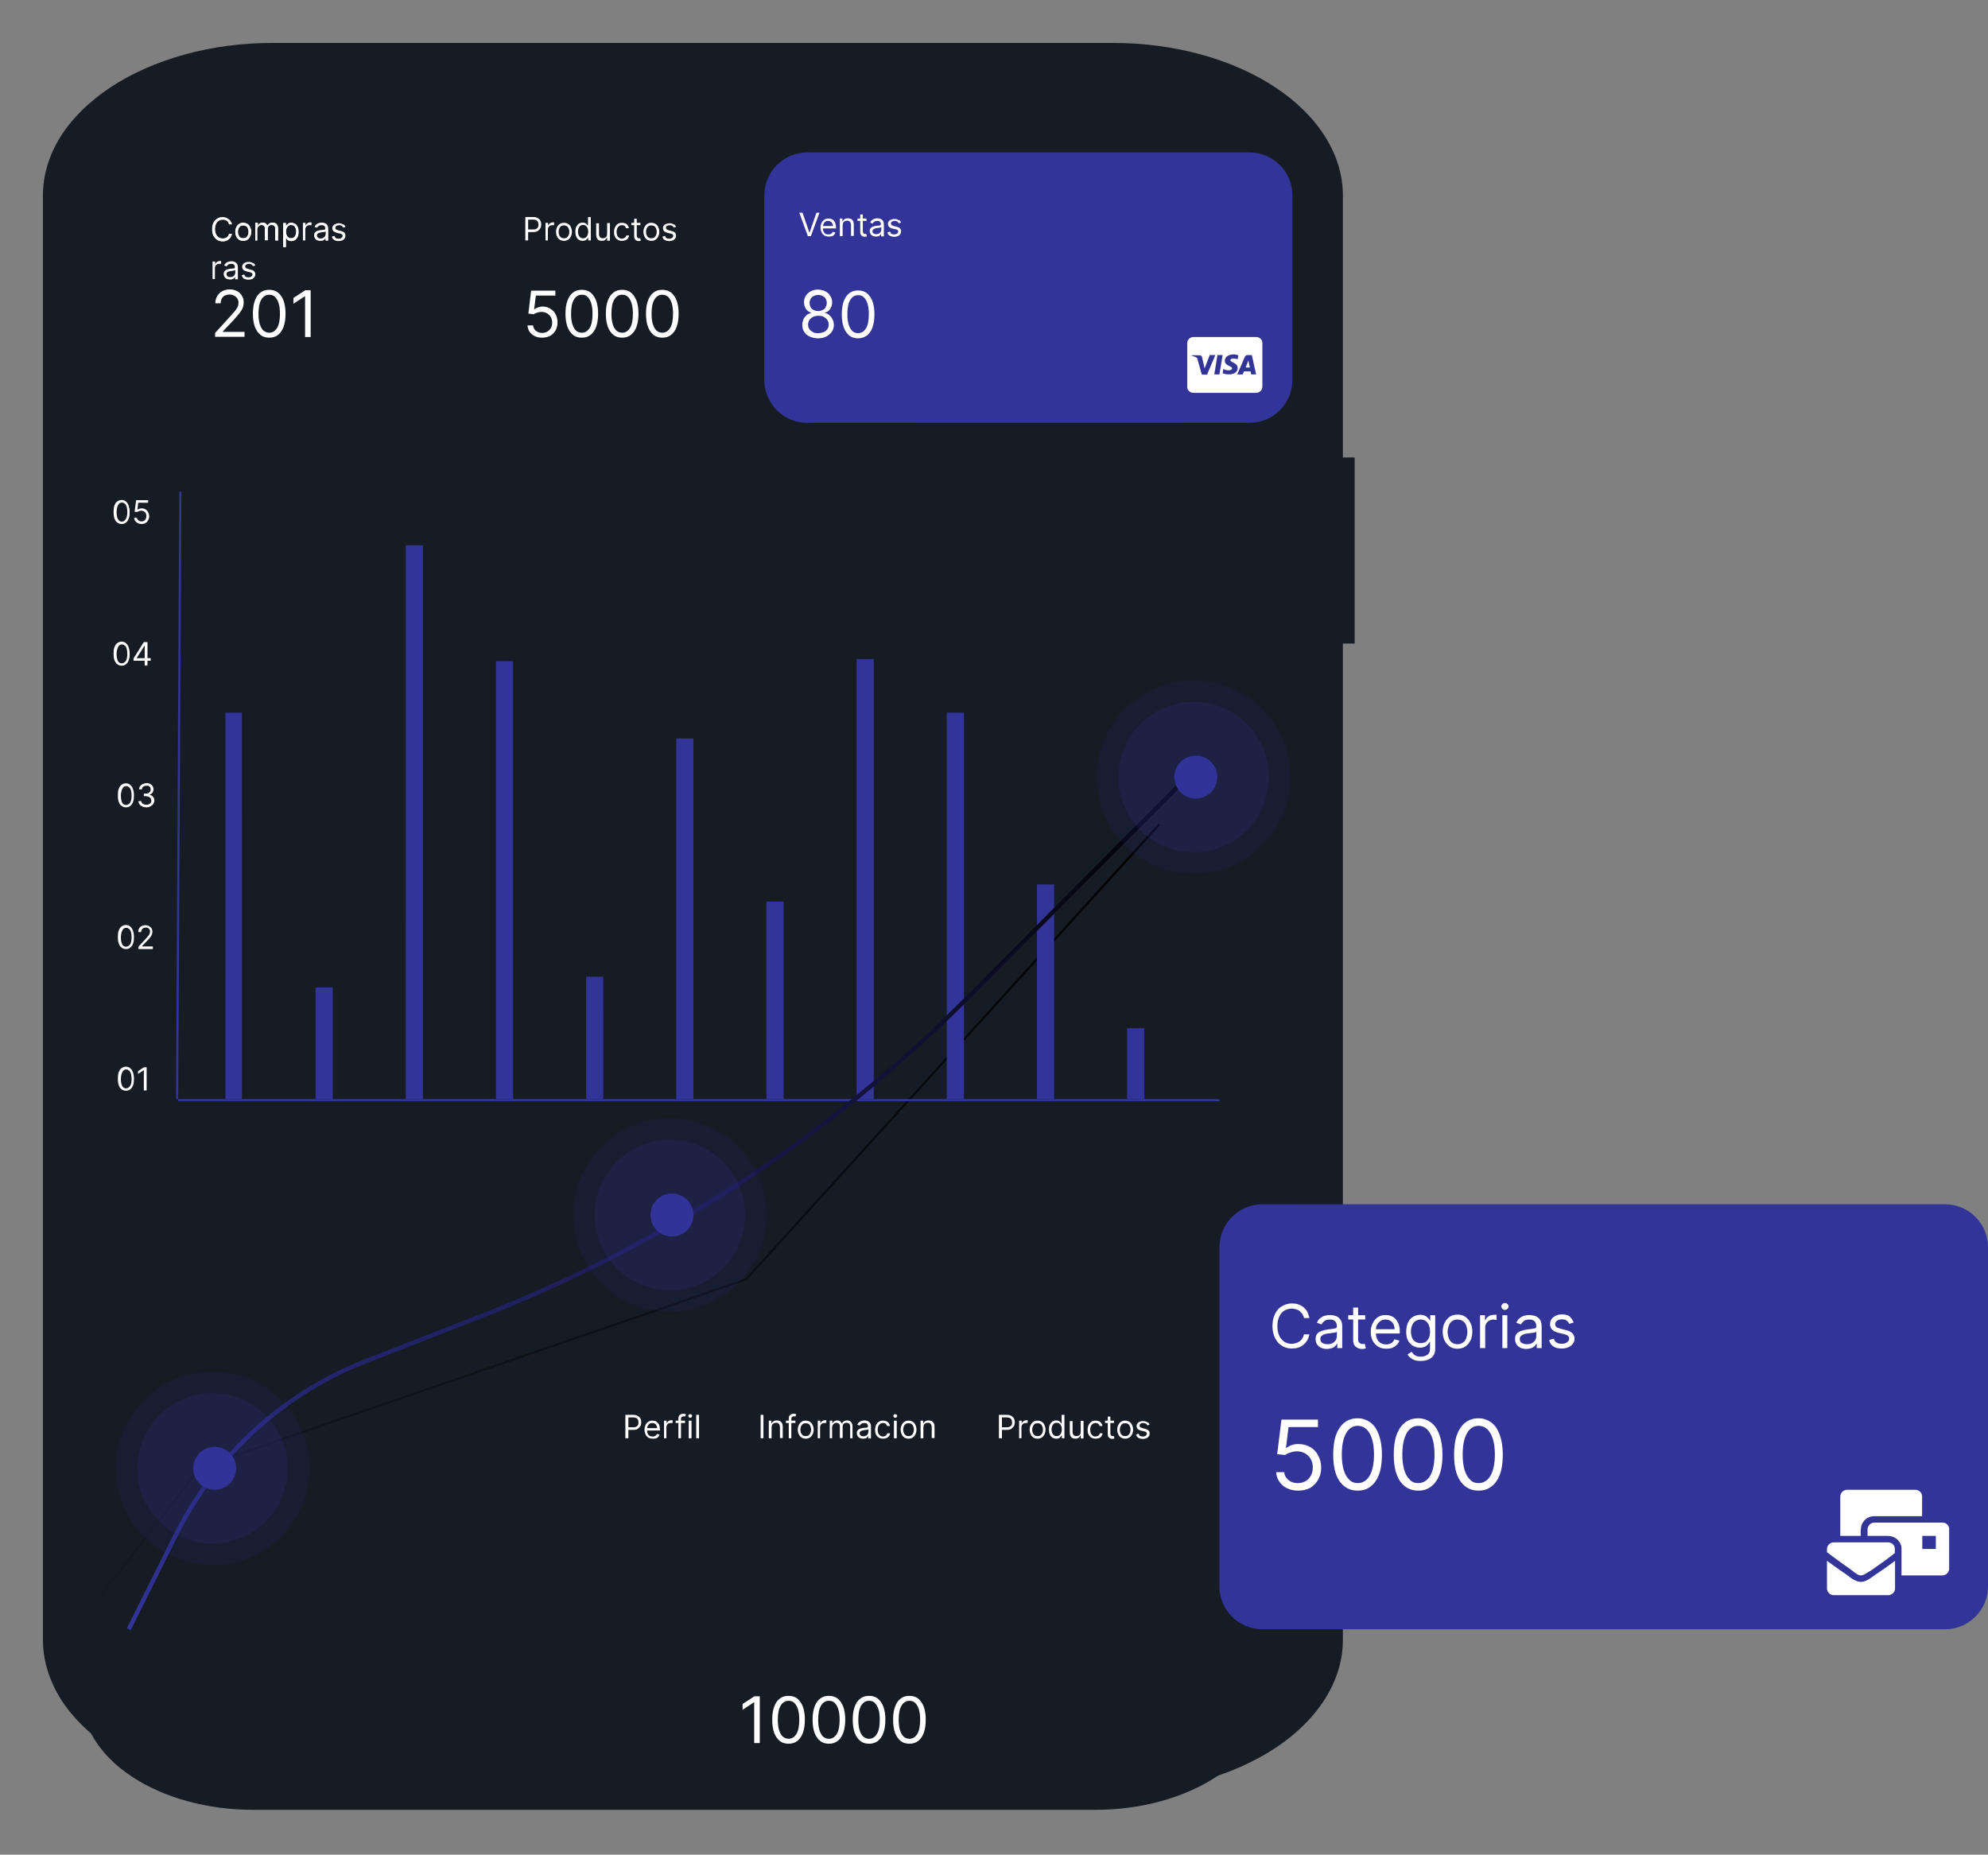 <?xml version="1.0" encoding="utf-8"?>
<!-- Generator: Adobe Illustrator 26.4.1, SVG Export Plug-In . SVG Version: 6.00 Build 0)  -->
<svg version="1.1" id="Capa_1" xmlns="http://www.w3.org/2000/svg" xmlns:xlink="http://www.w3.org/1999/xlink" x="0px" y="0px"
	 viewBox="0 0 926 864" style="enable-background:new 0 0 926 864;" xml:space="preserve">
<rect x="0" y="0" width="926" height="864" fill="#808080" stroke="none"/>
<style type="text/css">
	.st0{fill:#151C24;}
	.st1{fill:#FFFFFF;}
	.st2{fill:none;stroke:url(#SVGID_1_);}
	.st3{fill:none;stroke:#323499;}
	.st4{fill:url(#SVGID_00000150104613511349402940000013871967568311379368_);}
	.st5{fill:url(#SVGID_00000125563013709995638970000006910196118898866866_);}
	.st6{fill:url(#SVGID_00000142159086054901190030000014617172751927751304_);}
	.st7{fill:url(#SVGID_00000038404712200222835660000010551150862711950470_);}
	.st8{fill:url(#SVGID_00000147191736569969589020000018348164438764042894_);}
	.st9{fill:url(#SVGID_00000098215913512443203970000003532297358153044353_);}
	.st10{fill:url(#SVGID_00000066480067941678180660000004376333481461190313_);}
	.st11{fill:url(#SVGID_00000111157012874329321510000000265633752763486859_);}
	.st12{fill:url(#SVGID_00000044173497096880566670000007204737631678980508_);}
	.st13{fill:url(#SVGID_00000175284629831243860930000011040569137643274153_);}
	.st14{fill:url(#SVGID_00000119804840732302986830000002470281282036152714_);}
	.st15{fill:none;stroke:url(#SVGID_00000169528293768262151980000011571255033877995678_);stroke-width:2;}
	.st16{fill:#323499;}
	.st17{fill:#323499;fill-opacity:0.19;}
	.st18{fill:#323499;fill-opacity:0.13;}
	.st19{fill:url(#SVGID_00000100343905816403876340000007724253363261804731_);}
	.st20{fill:url(#SVGID_00000119109379522304672100000018052322866572162196_);}
</style>
<g>
	<path class="st0" d="M631,213.1h-5.5V91c0-18.8-11.3-36.9-31.3-50.2S546.9,20,518.6,20H126.9c-14,0-27.9,1.8-40.9,5.4
		C73,29,61.2,34.2,51.3,40.8c-9.9,6.6-17.8,14.4-23.2,23C22.8,72.4,20,81.6,20,91V764c0,9.3,2.8,18.5,8.1,27.2
		c5.4,8.6,13.2,16.4,23.2,23C61.2,820.8,73,826,86,829.6c13,3.6,26.9,5.4,40.9,5.4h391.7c28.3,0,55.5-7.5,75.6-20.8
		c20-13.3,31.3-31.4,31.3-50.2V299.8h5.5V213.1z"/>
	<path class="st0" d="M590.1,113.8v676.3c0,14.1-8.4,27.5-23.4,37.5c-15,9.9-35.3,15.5-56.4,15.5H117.8c-21.2,0-41.5-5.6-56.4-15.5
		c-15-9.9-23.4-23.4-23.4-37.5V113.8C38,101.1,45.6,89,59.1,80S90.9,66,110,66h55.4c-2.1,3.5-3,7.2-2.7,10.9
		c0.3,3.7,1.8,7.4,4.4,10.7c3.2,3.7,7.7,6.7,13.2,8.9c5.4,2.2,11.6,3.4,18,3.6h228.3c6.4-0.2,12.5-1.5,18-3.6
		c5.4-2.2,10-5.3,13.2-8.9c2.6-3.3,4.1-7,4.4-10.7c0.3-3.7-0.6-7.5-2.7-10.9h58.8c19.1,0,37.4,5,50.9,14
		C582.5,89,590.1,101.1,590.1,113.8z"/>
	<path class="st1" d="M108,104.5h-1.3c-0.1-0.4-0.2-0.7-0.4-1c-0.2-0.3-0.4-0.5-0.7-0.7c-0.3-0.2-0.6-0.3-0.9-0.4
		c-0.3-0.1-0.7-0.1-1-0.1c-0.7,0-1.3,0.2-1.8,0.5c-0.5,0.3-1,0.8-1.3,1.5c-0.3,0.7-0.5,1.4-0.5,2.4c0,0.9,0.2,1.7,0.5,2.4
		c0.3,0.7,0.7,1.1,1.3,1.5c0.5,0.3,1.1,0.5,1.8,0.5c0.4,0,0.7,0,1-0.1c0.3-0.1,0.6-0.2,0.9-0.4c0.3-0.2,0.5-0.4,0.7-0.7
		c0.2-0.3,0.3-0.6,0.4-1h1.3c-0.1,0.6-0.3,1.1-0.5,1.5c-0.3,0.4-0.6,0.8-1,1.1c-0.4,0.3-0.8,0.5-1.3,0.7c-0.5,0.2-1,0.2-1.5,0.2
		c-0.9,0-1.8-0.2-2.5-0.7c-0.7-0.5-1.3-1.1-1.7-1.9c-0.4-0.8-0.6-1.8-0.6-3c0-1.2,0.2-2.1,0.6-3c0.4-0.8,1-1.5,1.7-1.9
		c0.7-0.5,1.6-0.7,2.5-0.7c0.5,0,1.1,0.1,1.5,0.2c0.5,0.2,0.9,0.4,1.3,0.7c0.4,0.3,0.7,0.7,1,1.1C107.7,103.4,107.9,103.9,108,104.5
		z M113.3,112.2c-0.7,0-1.4-0.2-1.9-0.5c-0.6-0.4-1-0.8-1.3-1.5c-0.3-0.6-0.5-1.4-0.5-2.2c0-0.9,0.2-1.6,0.5-2.2
		c0.3-0.6,0.7-1.1,1.3-1.5c0.6-0.4,1.2-0.5,1.9-0.5c0.7,0,1.4,0.2,1.9,0.5c0.6,0.4,1,0.8,1.3,1.5c0.3,0.6,0.5,1.4,0.5,2.2
		c0,0.8-0.2,1.6-0.5,2.2c-0.3,0.6-0.7,1.1-1.3,1.5C114.7,112,114,112.2,113.3,112.2z M113.3,111c0.6,0,1-0.1,1.4-0.4
		c0.4-0.3,0.6-0.7,0.8-1.1c0.2-0.5,0.3-1,0.3-1.5c0-0.5-0.1-1.1-0.3-1.5c-0.2-0.5-0.4-0.9-0.8-1.1s-0.8-0.4-1.4-0.4
		c-0.6,0-1,0.1-1.4,0.4s-0.6,0.7-0.8,1.1s-0.3,1-0.3,1.5c0,0.5,0.1,1.1,0.3,1.5s0.4,0.8,0.8,1.1C112.3,110.9,112.7,111,113.3,111z
		 M118.9,112v-8.2h1.2v1.3h0.1c0.2-0.4,0.4-0.8,0.8-1c0.4-0.2,0.8-0.4,1.4-0.4c0.5,0,1,0.1,1.3,0.4c0.4,0.2,0.6,0.6,0.8,1h0.1
		c0.2-0.4,0.5-0.8,0.9-1c0.4-0.3,0.9-0.4,1.5-0.4c0.7,0,1.3,0.2,1.8,0.7c0.5,0.5,0.7,1.2,0.7,2.1v5.5h-1.3v-5.5c0-0.6-0.2-1-0.5-1.3
		c-0.3-0.3-0.7-0.4-1.2-0.4c-0.6,0-1,0.2-1.3,0.5c-0.3,0.3-0.5,0.8-0.5,1.3v5.3h-1.3v-5.6c0-0.5-0.2-0.8-0.5-1.1
		c-0.3-0.3-0.7-0.4-1.2-0.4c-0.3,0-0.6,0.1-0.9,0.3c-0.3,0.2-0.5,0.4-0.7,0.7c-0.2,0.3-0.3,0.7-0.3,1.1v5.1H118.9z M131.9,115.1
		v-11.2h1.2v1.3h0.1c0.1-0.1,0.2-0.3,0.4-0.5c0.2-0.2,0.4-0.4,0.7-0.6c0.3-0.2,0.7-0.3,1.3-0.3c0.7,0,1.3,0.2,1.8,0.5
		c0.5,0.3,0.9,0.8,1.2,1.5c0.3,0.6,0.4,1.4,0.4,2.2c0,0.9-0.1,1.6-0.4,2.3c-0.3,0.6-0.7,1.1-1.2,1.5c-0.5,0.3-1.1,0.5-1.8,0.5
		c-0.5,0-0.9-0.1-1.3-0.3c-0.3-0.2-0.6-0.4-0.7-0.6c-0.2-0.2-0.3-0.4-0.4-0.6h-0.1v4.3H131.9z M133.2,107.9c0,0.6,0.1,1.2,0.3,1.6
		c0.2,0.5,0.4,0.8,0.8,1.1c0.3,0.3,0.8,0.4,1.3,0.4c0.5,0,1-0.1,1.3-0.4c0.4-0.3,0.6-0.7,0.8-1.1c0.2-0.5,0.3-1,0.3-1.6
		c0-0.6-0.1-1.1-0.3-1.6c-0.2-0.5-0.4-0.8-0.8-1.1c-0.4-0.3-0.8-0.4-1.3-0.4c-0.5,0-0.9,0.1-1.3,0.4c-0.3,0.3-0.6,0.6-0.8,1.1
		C133.3,106.8,133.2,107.3,133.2,107.9z M99,130v-8.2h1.2v1.2h0.1c0.1-0.4,0.4-0.7,0.8-1c0.4-0.3,0.8-0.4,1.3-0.4c0.1,0,0.2,0,0.3,0
		c0.1,0,0.2,0,0.3,0v1.3c0,0-0.1,0-0.3,0c-0.1,0-0.3,0-0.5,0c-0.4,0-0.8,0.1-1.1,0.2c-0.3,0.2-0.6,0.4-0.7,0.7
		c-0.2,0.3-0.3,0.6-0.3,1v5.2H99z M107,130.2c-0.5,0-1-0.1-1.4-0.3c-0.4-0.2-0.8-0.5-1-0.9c-0.2-0.4-0.4-0.8-0.4-1.4
		c0-0.5,0.1-0.8,0.3-1.1c0.2-0.3,0.4-0.5,0.7-0.7s0.7-0.3,1-0.4c0.4-0.1,0.8-0.2,1.1-0.2c0.5-0.1,0.9-0.1,1.2-0.1
		c0.3,0,0.5-0.1,0.7-0.2c0.1-0.1,0.2-0.2,0.2-0.4v0c0-0.5-0.1-0.9-0.4-1.2c-0.3-0.3-0.7-0.4-1.3-0.4c-0.6,0-1.1,0.1-1.4,0.4
		c-0.3,0.3-0.6,0.5-0.7,0.8l-1.2-0.4c0.2-0.5,0.5-0.9,0.9-1.2c0.4-0.3,0.7-0.5,1.2-0.6c0.4-0.1,0.8-0.2,1.3-0.2c0.3,0,0.6,0,0.9,0.1
		c0.3,0.1,0.7,0.2,1,0.4c0.3,0.2,0.6,0.5,0.8,0.9c0.2,0.4,0.3,0.9,0.3,1.6v5.4h-1.3v-1.1h-0.1c-0.1,0.2-0.2,0.4-0.4,0.6
		c-0.2,0.2-0.5,0.4-0.8,0.5S107.5,130.2,107,130.2z M107.2,129.1c0.5,0,0.9-0.1,1.3-0.3c0.3-0.2,0.6-0.4,0.8-0.8
		c0.2-0.3,0.3-0.6,0.3-1v-1.2c-0.1,0.1-0.2,0.1-0.4,0.2c-0.2,0-0.4,0.1-0.6,0.1c-0.2,0-0.5,0.1-0.7,0.1c-0.2,0-0.4,0-0.5,0.1
		c-0.3,0-0.6,0.1-0.9,0.2c-0.3,0.1-0.5,0.2-0.7,0.4c-0.2,0.2-0.3,0.4-0.3,0.8c0,0.4,0.2,0.8,0.5,1
		C106.3,129,106.7,129.1,107.2,129.1z M118.9,123.7l-1.1,0.3c-0.1-0.2-0.2-0.4-0.3-0.5c-0.1-0.2-0.3-0.3-0.6-0.4
		c-0.2-0.1-0.5-0.2-0.9-0.2c-0.5,0-0.9,0.1-1.3,0.3c-0.3,0.2-0.5,0.5-0.5,0.9c0,0.3,0.1,0.6,0.3,0.7c0.2,0.2,0.6,0.3,1.1,0.5
		l1.2,0.3c0.7,0.2,1.3,0.4,1.6,0.8c0.4,0.4,0.5,0.8,0.5,1.4c0,0.5-0.1,0.9-0.4,1.3c-0.3,0.4-0.6,0.7-1.1,0.9c-0.5,0.2-1,0.3-1.7,0.3
		c-0.8,0-1.5-0.2-2.1-0.5c-0.5-0.4-0.9-0.9-1-1.6l1.2-0.3c0.1,0.4,0.3,0.8,0.6,1c0.3,0.2,0.7,0.3,1.3,0.3c0.6,0,1.1-0.1,1.4-0.4
		c0.3-0.3,0.5-0.6,0.5-0.9c0-0.3-0.1-0.5-0.3-0.7c-0.2-0.2-0.5-0.3-0.9-0.4l-1.4-0.3c-0.7-0.2-1.3-0.5-1.7-0.8
		c-0.3-0.4-0.5-0.8-0.5-1.4c0-0.5,0.1-0.9,0.4-1.2c0.3-0.4,0.6-0.6,1.1-0.8c0.5-0.2,1-0.3,1.5-0.3c0.8,0,1.4,0.2,1.9,0.5
		C118.4,122.6,118.7,123.1,118.9,123.7z"/>
	<path class="st1" d="M108,104.5h-1.3c-0.1-0.4-0.2-0.7-0.4-1c-0.2-0.3-0.4-0.5-0.7-0.7c-0.3-0.2-0.6-0.3-0.9-0.4
		c-0.3-0.1-0.7-0.1-1-0.1c-0.7,0-1.3,0.2-1.8,0.5c-0.5,0.3-1,0.8-1.3,1.5c-0.3,0.7-0.5,1.4-0.5,2.4c0,0.9,0.2,1.7,0.5,2.4
		c0.3,0.7,0.7,1.1,1.3,1.5c0.5,0.3,1.1,0.5,1.8,0.5c0.4,0,0.7,0,1-0.1c0.3-0.1,0.6-0.2,0.9-0.4c0.3-0.2,0.5-0.4,0.7-0.7
		c0.2-0.3,0.3-0.6,0.4-1h1.3c-0.1,0.6-0.3,1.1-0.5,1.5c-0.3,0.4-0.6,0.8-1,1.1c-0.4,0.3-0.8,0.5-1.3,0.7c-0.5,0.2-1,0.2-1.6,0.2
		c-0.9,0-1.8-0.2-2.5-0.7c-0.7-0.5-1.3-1.1-1.7-1.9c-0.4-0.8-0.6-1.8-0.6-3c0-1.2,0.2-2.1,0.6-3c0.4-0.8,1-1.5,1.7-1.9
		c0.7-0.5,1.6-0.7,2.5-0.7c0.6,0,1.1,0.1,1.6,0.2c0.5,0.2,0.9,0.4,1.3,0.7c0.4,0.3,0.7,0.7,1,1.1C107.7,103.4,107.9,103.9,108,104.5
		z M113.3,112.2c-0.7,0-1.4-0.2-1.9-0.5c-0.6-0.4-1-0.8-1.3-1.5c-0.3-0.6-0.5-1.4-0.5-2.2c0-0.9,0.2-1.6,0.5-2.2
		c0.3-0.6,0.7-1.1,1.3-1.5c0.6-0.4,1.2-0.5,1.9-0.5c0.7,0,1.4,0.2,1.9,0.5c0.6,0.4,1,0.8,1.3,1.5c0.3,0.6,0.5,1.4,0.5,2.2
		c0,0.8-0.2,1.6-0.5,2.2c-0.3,0.6-0.7,1.1-1.3,1.5C114.7,112,114,112.2,113.3,112.2z M113.3,111c0.6,0,1-0.1,1.4-0.4
		c0.4-0.3,0.6-0.7,0.8-1.1c0.2-0.5,0.3-1,0.3-1.5c0-0.5-0.1-1.1-0.3-1.5c-0.2-0.5-0.4-0.9-0.8-1.1s-0.8-0.4-1.4-0.4
		c-0.6,0-1,0.1-1.4,0.4s-0.6,0.7-0.8,1.1c-0.2,0.5-0.3,1-0.3,1.5c0,0.5,0.1,1.1,0.3,1.5c0.2,0.5,0.4,0.8,0.8,1.1
		C112.3,110.9,112.7,111,113.3,111z M118.9,112v-8.2h1.2v1.3h0.1c0.2-0.4,0.4-0.8,0.8-1c0.4-0.2,0.8-0.4,1.4-0.4
		c0.5,0,1,0.1,1.3,0.4c0.4,0.2,0.6,0.6,0.8,1h0.1c0.2-0.4,0.5-0.8,0.9-1c0.4-0.3,0.9-0.4,1.5-0.4c0.7,0,1.3,0.2,1.8,0.7
		c0.5,0.5,0.7,1.2,0.7,2.1v5.5h-1.3v-5.5c0-0.6-0.2-1-0.5-1.3c-0.3-0.3-0.7-0.4-1.2-0.4c-0.6,0-1,0.2-1.3,0.5
		c-0.3,0.3-0.5,0.8-0.5,1.3v5.3h-1.3v-5.6c0-0.5-0.2-0.8-0.5-1.1c-0.3-0.3-0.7-0.4-1.2-0.4c-0.3,0-0.6,0.1-0.9,0.3
		c-0.3,0.2-0.5,0.4-0.7,0.7c-0.2,0.3-0.3,0.7-0.3,1.1v5.1H118.9z M132,115.1v-11.2h1.2v1.3h0.1c0.1-0.1,0.2-0.3,0.4-0.5
		c0.2-0.2,0.4-0.4,0.7-0.6c0.3-0.2,0.7-0.3,1.3-0.3c0.7,0,1.3,0.2,1.8,0.5c0.5,0.3,0.9,0.8,1.2,1.5c0.3,0.6,0.4,1.4,0.4,2.2
		c0,0.9-0.1,1.6-0.4,2.3c-0.3,0.6-0.7,1.1-1.2,1.5c-0.5,0.3-1.1,0.5-1.8,0.5c-0.5,0-0.9-0.1-1.3-0.3c-0.3-0.2-0.6-0.4-0.7-0.6
		c-0.2-0.2-0.3-0.4-0.4-0.6h-0.1v4.3H132z M133.2,107.9c0,0.6,0.1,1.2,0.3,1.6c0.2,0.5,0.4,0.8,0.8,1.1c0.3,0.3,0.8,0.4,1.3,0.4
		c0.5,0,1-0.1,1.3-0.4c0.4-0.3,0.6-0.7,0.8-1.1c0.2-0.5,0.3-1,0.3-1.6c0-0.6-0.1-1.1-0.3-1.6c-0.2-0.5-0.4-0.8-0.8-1.1
		c-0.4-0.3-0.8-0.4-1.3-0.4c-0.5,0-0.9,0.1-1.3,0.4c-0.3,0.3-0.6,0.6-0.8,1.1C133.3,106.8,133.2,107.3,133.2,107.9z M141.1,112v-8.2
		h1.2v1.2h0.1c0.1-0.4,0.4-0.7,0.8-1c0.4-0.3,0.8-0.4,1.3-0.4c0.1,0,0.2,0,0.3,0c0.1,0,0.2,0,0.3,0v1.3c0,0-0.1,0-0.3,0
		c-0.1,0-0.3,0-0.5,0c-0.4,0-0.8,0.1-1.1,0.2c-0.3,0.2-0.6,0.4-0.7,0.7c-0.2,0.3-0.3,0.6-0.3,1v5.2H141.1z M149.1,112.2
		c-0.5,0-1-0.1-1.4-0.3c-0.4-0.2-0.8-0.5-1-0.9c-0.2-0.4-0.4-0.8-0.4-1.4c0-0.5,0.1-0.8,0.3-1.1c0.2-0.3,0.4-0.5,0.7-0.7
		c0.3-0.2,0.6-0.3,1-0.4c0.4-0.1,0.8-0.2,1.1-0.2c0.5-0.1,0.9-0.1,1.2-0.1c0.3,0,0.5-0.1,0.7-0.2c0.1-0.1,0.2-0.2,0.2-0.4v0
		c0-0.5-0.1-0.9-0.4-1.2c-0.3-0.3-0.7-0.4-1.3-0.4c-0.6,0-1.1,0.1-1.4,0.4s-0.6,0.5-0.7,0.8l-1.2-0.4c0.2-0.5,0.5-0.9,0.9-1.2
		c0.4-0.3,0.7-0.5,1.2-0.6c0.4-0.1,0.8-0.2,1.3-0.2c0.3,0,0.6,0,0.9,0.1c0.3,0.1,0.7,0.2,1,0.4c0.3,0.2,0.6,0.5,0.8,0.9
		s0.3,0.9,0.3,1.6v5.4h-1.3v-1.1h-0.1c-0.1,0.2-0.2,0.4-0.4,0.6c-0.2,0.2-0.5,0.4-0.8,0.5C150,112.1,149.6,112.2,149.1,112.2z
		 M149.3,111.1c0.5,0,0.9-0.1,1.3-0.3c0.3-0.2,0.6-0.4,0.8-0.8c0.2-0.3,0.3-0.6,0.3-1v-1.2c-0.1,0.1-0.2,0.1-0.4,0.2
		c-0.2,0-0.4,0.1-0.6,0.1c-0.2,0-0.5,0.1-0.7,0.1c-0.2,0-0.4,0-0.5,0.1c-0.3,0-0.6,0.1-0.9,0.2c-0.3,0.1-0.5,0.2-0.7,0.4
		c-0.2,0.2-0.3,0.4-0.3,0.8c0,0.4,0.2,0.8,0.5,1C148.4,111,148.8,111.1,149.3,111.1z M160.9,105.7l-1.1,0.3
		c-0.1-0.2-0.2-0.4-0.3-0.5c-0.1-0.2-0.3-0.3-0.6-0.4c-0.2-0.1-0.5-0.2-0.9-0.2c-0.5,0-0.9,0.1-1.3,0.3c-0.3,0.2-0.5,0.5-0.5,0.9
		c0,0.3,0.1,0.6,0.3,0.7c0.2,0.2,0.6,0.3,1.1,0.5l1.2,0.3c0.7,0.2,1.3,0.4,1.6,0.8c0.4,0.4,0.5,0.8,0.5,1.4c0,0.5-0.1,0.9-0.4,1.3
		c-0.3,0.4-0.6,0.7-1.1,0.9c-0.5,0.2-1,0.3-1.7,0.3c-0.8,0-1.5-0.2-2.1-0.5c-0.5-0.4-0.9-0.9-1-1.6l1.2-0.3c0.1,0.4,0.3,0.8,0.6,1
		c0.3,0.2,0.7,0.3,1.3,0.3c0.6,0,1.1-0.1,1.4-0.4c0.3-0.3,0.5-0.6,0.5-0.9c0-0.3-0.1-0.5-0.3-0.7c-0.2-0.2-0.5-0.3-0.9-0.4l-1.4-0.3
		c-0.7-0.2-1.3-0.5-1.7-0.8c-0.3-0.4-0.5-0.8-0.5-1.4c0-0.5,0.1-0.9,0.4-1.2c0.3-0.4,0.6-0.6,1.1-0.8c0.5-0.2,1-0.3,1.5-0.3
		c0.8,0,1.4,0.2,1.9,0.5C160.4,104.6,160.7,105.1,160.9,105.7z"/>
	<path class="st1" d="M100.2,157v-1.9l7.2-7.9c0.8-0.9,1.5-1.7,2.1-2.4c0.5-0.7,1-1.3,1.2-1.9c0.3-0.6,0.4-1.2,0.4-1.9
		c0-0.8-0.2-1.4-0.6-2c-0.4-0.6-0.9-1-1.5-1.3c-0.6-0.3-1.3-0.5-2.1-0.5c-0.8,0-1.6,0.2-2.2,0.5c-0.6,0.3-1.1,0.8-1.4,1.4
		c-0.3,0.6-0.5,1.3-0.5,2.2h-2.5c0-1.3,0.3-2.4,0.9-3.4c0.6-1,1.4-1.7,2.4-2.3c1-0.5,2.2-0.8,3.4-0.8c1.3,0,2.4,0.3,3.4,0.8
		c1,0.5,1.8,1.3,2.3,2.2c0.6,0.9,0.8,1.9,0.8,3.1c0,0.8-0.1,1.6-0.4,2.4c-0.3,0.8-0.8,1.6-1.5,2.5c-0.7,0.9-1.7,2.1-2.9,3.4
		l-4.9,5.2v0.2h10.1v2.3H100.2z M125.4,157.3c-1.6,0-3-0.4-4.1-1.3c-1.1-0.9-2-2.2-2.6-3.8c-0.6-1.7-0.9-3.7-0.9-6.1
		c0-2.4,0.3-4.4,0.9-6c0.6-1.7,1.5-3,2.6-3.8c1.1-0.9,2.5-1.3,4.1-1.3c1.6,0,3,0.4,4.1,1.3c1.1,0.9,2,2.2,2.6,3.8
		c0.6,1.7,0.9,3.7,0.9,6c0,2.4-0.3,4.4-0.9,6.1c-0.6,1.7-1.5,2.9-2.6,3.8C128.4,156.9,127,157.3,125.4,157.3z M125.4,155
		c1.6,0,2.8-0.8,3.7-2.3c0.9-1.5,1.3-3.7,1.3-6.6c0-1.9-0.2-3.5-0.6-4.8c-0.4-1.3-1-2.3-1.7-3c-0.7-0.7-1.6-1-2.7-1
		c-1.6,0-2.8,0.8-3.7,2.3c-0.9,1.5-1.3,3.7-1.3,6.6c0,1.9,0.2,3.5,0.6,4.8c0.4,1.3,1,2.3,1.7,3C123.5,154.6,124.4,155,125.4,155z
		 M144.7,135.2V157h-2.6v-19H142l-5.3,3.5v-2.7l5.5-3.6H144.7z"/>
	<path class="st1" d="M244.7,112v-10.9h3.7c0.9,0,1.6,0.2,2.1,0.5c0.5,0.3,1,0.7,1.2,1.2c0.3,0.5,0.4,1.1,0.4,1.7
		c0,0.6-0.1,1.2-0.4,1.8c-0.3,0.5-0.7,0.9-1.2,1.3c-0.5,0.3-1.2,0.5-2.1,0.5h-2.6v-1.2h2.6c0.6,0,1.1-0.1,1.4-0.3
		c0.4-0.2,0.6-0.5,0.8-0.8c0.2-0.3,0.2-0.7,0.2-1.2c0-0.4-0.1-0.8-0.2-1.2c-0.2-0.3-0.4-0.6-0.8-0.8c-0.4-0.2-0.8-0.3-1.4-0.3H246
		v9.7H244.7z M254.1,112v-8.2h1.2v1.2h0.1c0.1-0.4,0.4-0.7,0.8-1c0.4-0.3,0.8-0.4,1.3-0.4c0.1,0,0.2,0,0.3,0c0.1,0,0.2,0,0.3,0v1.3
		c0,0-0.1,0-0.3,0c-0.1,0-0.3,0-0.5,0c-0.4,0-0.8,0.1-1.1,0.2c-0.3,0.2-0.6,0.4-0.7,0.7c-0.2,0.3-0.3,0.6-0.3,1v5.2H254.1z
		 M262.7,112.2c-0.7,0-1.4-0.2-1.9-0.5c-0.6-0.4-1-0.8-1.3-1.5c-0.3-0.6-0.5-1.4-0.5-2.2c0-0.9,0.2-1.6,0.5-2.2
		c0.3-0.6,0.7-1.1,1.3-1.5c0.6-0.4,1.2-0.5,1.9-0.5c0.7,0,1.4,0.2,1.9,0.5c0.6,0.4,1,0.8,1.3,1.5c0.3,0.6,0.5,1.4,0.5,2.2
		c0,0.8-0.2,1.6-0.5,2.2c-0.3,0.6-0.7,1.1-1.3,1.5C264.1,112,263.4,112.2,262.7,112.2z M262.7,111c0.6,0,1-0.1,1.4-0.4
		c0.4-0.3,0.6-0.7,0.8-1.1s0.3-1,0.3-1.5c0-0.5-0.1-1.1-0.3-1.5s-0.4-0.9-0.8-1.1s-0.8-0.4-1.4-0.4s-1,0.1-1.4,0.4s-0.6,0.7-0.8,1.1
		c-0.2,0.5-0.3,1-0.3,1.5c0,0.5,0.1,1.1,0.3,1.5c0.2,0.5,0.4,0.8,0.8,1.1C261.7,110.9,262.1,111,262.7,111z M271.4,112.2
		c-0.7,0-1.3-0.2-1.8-0.5c-0.5-0.3-0.9-0.8-1.2-1.5c-0.3-0.6-0.4-1.4-0.4-2.3c0-0.9,0.1-1.6,0.4-2.2c0.3-0.6,0.7-1.1,1.2-1.5
		c0.5-0.3,1.1-0.5,1.8-0.5c0.5,0,1,0.1,1.3,0.3c0.3,0.2,0.6,0.4,0.7,0.6c0.2,0.2,0.3,0.4,0.4,0.5h0.1v-4h1.3V112H274v-1.3h-0.1
		c-0.1,0.1-0.2,0.3-0.4,0.6c-0.2,0.2-0.4,0.4-0.7,0.6C272.4,112.1,271.9,112.2,271.4,112.2z M271.6,111c0.5,0,0.9-0.1,1.3-0.4
		c0.3-0.3,0.6-0.6,0.8-1.1c0.2-0.5,0.3-1,0.3-1.6c0-0.6-0.1-1.1-0.3-1.6c-0.2-0.5-0.4-0.8-0.8-1.1c-0.3-0.3-0.8-0.4-1.3-0.4
		c-0.5,0-1,0.1-1.3,0.4c-0.4,0.3-0.6,0.6-0.8,1.1c-0.2,0.5-0.3,1-0.3,1.6c0,0.6,0.1,1.1,0.3,1.6c0.2,0.5,0.4,0.8,0.8,1.1
		C270.6,110.9,271.1,111,271.6,111z M282.8,108.7v-4.8h1.3v8.2h-1.3v-1.4h-0.1c-0.2,0.4-0.5,0.8-0.9,1.1c-0.4,0.3-0.9,0.4-1.5,0.4
		c-0.5,0-1-0.1-1.4-0.3c-0.4-0.2-0.7-0.6-0.9-1c-0.2-0.5-0.3-1-0.3-1.7v-5.2h1.3v5.1c0,0.6,0.2,1.1,0.5,1.4c0.3,0.4,0.8,0.5,1.3,0.5
		c0.3,0,0.6-0.1,1-0.2c0.3-0.2,0.6-0.4,0.8-0.7C282.7,109.6,282.8,109.2,282.8,108.7z M289.7,112.2c-0.8,0-1.4-0.2-2-0.5
		c-0.6-0.4-1-0.9-1.3-1.5c-0.3-0.6-0.4-1.4-0.4-2.2c0-0.8,0.2-1.6,0.5-2.2c0.3-0.6,0.7-1.1,1.3-1.5c0.6-0.4,1.2-0.5,1.9-0.5
		c0.6,0,1.1,0.1,1.6,0.3c0.5,0.2,0.8,0.5,1.1,0.9c0.3,0.4,0.5,0.8,0.5,1.3h-1.3c-0.1-0.4-0.3-0.7-0.6-1c-0.3-0.3-0.8-0.4-1.3-0.4
		c-0.5,0-0.9,0.1-1.3,0.4c-0.4,0.3-0.7,0.6-0.9,1.1c-0.2,0.5-0.3,1-0.3,1.6c0,0.6,0.1,1.2,0.3,1.7c0.2,0.5,0.5,0.8,0.9,1.1
		c0.4,0.3,0.8,0.4,1.3,0.4c0.3,0,0.6-0.1,0.9-0.2c0.3-0.1,0.5-0.3,0.7-0.5c0.2-0.2,0.3-0.5,0.4-0.8h1.3c-0.1,0.5-0.2,0.9-0.5,1.3
		c-0.3,0.4-0.6,0.7-1.1,0.9C290.8,112.1,290.3,112.2,289.7,112.2z M298.3,103.8v1.1h-4.2v-1.1H298.3z M295.3,101.9h1.3v7.8
		c0,0.4,0.1,0.6,0.2,0.8c0.1,0.2,0.2,0.3,0.4,0.4c0.2,0.1,0.3,0.1,0.5,0.1c0.1,0,0.3,0,0.3,0c0.1,0,0.2,0,0.2,0l0.3,1.1
		c-0.1,0-0.2,0.1-0.4,0.1c-0.2,0-0.3,0.1-0.6,0.1c-0.4,0-0.7-0.1-1-0.2c-0.3-0.2-0.6-0.4-0.8-0.7c-0.2-0.3-0.3-0.7-0.3-1.2V101.9z
		 M303.4,112.2c-0.7,0-1.4-0.2-1.9-0.5c-0.6-0.4-1-0.8-1.3-1.5c-0.3-0.6-0.5-1.4-0.5-2.2c0-0.9,0.2-1.6,0.5-2.2
		c0.3-0.6,0.7-1.1,1.3-1.5c0.6-0.4,1.2-0.5,1.9-0.5c0.7,0,1.4,0.2,1.9,0.5c0.6,0.4,1,0.8,1.3,1.5c0.3,0.6,0.5,1.4,0.5,2.2
		c0,0.8-0.2,1.6-0.5,2.2c-0.3,0.6-0.7,1.1-1.3,1.5C304.8,112,304.2,112.2,303.4,112.2z M303.4,111c0.6,0,1-0.1,1.4-0.4
		c0.4-0.3,0.6-0.7,0.8-1.1c0.2-0.5,0.3-1,0.3-1.5c0-0.5-0.1-1.1-0.3-1.5c-0.2-0.5-0.4-0.9-0.8-1.1c-0.4-0.3-0.8-0.4-1.4-0.4
		c-0.6,0-1,0.1-1.4,0.4c-0.4,0.3-0.6,0.7-0.8,1.1c-0.2,0.5-0.3,1-0.3,1.5c0,0.5,0.1,1.1,0.3,1.5c0.2,0.5,0.4,0.8,0.8,1.1
		C302.4,110.9,302.9,111,303.4,111z M314.9,105.7l-1.1,0.3c-0.1-0.2-0.2-0.4-0.3-0.5c-0.1-0.2-0.3-0.3-0.6-0.4
		c-0.2-0.1-0.5-0.2-0.9-0.2c-0.5,0-0.9,0.1-1.3,0.3c-0.3,0.2-0.5,0.5-0.5,0.9c0,0.3,0.1,0.6,0.3,0.7c0.2,0.2,0.6,0.3,1.1,0.5
		l1.2,0.3c0.7,0.2,1.3,0.4,1.6,0.8c0.4,0.4,0.5,0.8,0.5,1.4c0,0.5-0.1,0.9-0.4,1.3c-0.3,0.4-0.6,0.7-1.1,0.9c-0.5,0.2-1,0.3-1.7,0.3
		c-0.8,0-1.5-0.2-2.1-0.5s-0.9-0.9-1-1.6l1.2-0.3c0.1,0.4,0.3,0.8,0.6,1c0.3,0.2,0.7,0.3,1.3,0.3c0.6,0,1.1-0.1,1.4-0.4
		c0.3-0.3,0.5-0.6,0.5-0.9c0-0.3-0.1-0.5-0.3-0.7c-0.2-0.2-0.5-0.3-0.9-0.4l-1.4-0.3c-0.8-0.2-1.3-0.5-1.7-0.8
		c-0.3-0.4-0.5-0.8-0.5-1.4c0-0.5,0.1-0.9,0.4-1.2c0.3-0.4,0.6-0.6,1.1-0.8c0.5-0.2,1-0.3,1.5-0.3c0.8,0,1.4,0.2,1.9,0.5
		C314.3,104.6,314.7,105.1,314.9,105.7z"/>
	<path class="st1" d="M252.5,157.3c-1.2,0-2.4-0.2-3.4-0.7c-1-0.5-1.8-1.2-2.4-2c-0.6-0.9-0.9-1.9-1-3h2.6c0.1,1,0.5,1.8,1.3,2.5
		c0.8,0.6,1.8,1,2.9,1c0.9,0,1.7-0.2,2.4-0.6c0.7-0.4,1.3-1,1.7-1.7c0.4-0.7,0.6-1.6,0.6-2.5c0-1-0.2-1.8-0.6-2.5
		c-0.4-0.8-1-1.3-1.7-1.8c-0.7-0.4-1.6-0.7-2.5-0.7c-0.7,0-1.4,0.1-2.1,0.3c-0.7,0.2-1.3,0.5-1.7,0.8l-2.5-0.3l1.3-10.7h11.3v2.3
		h-9.1l-0.8,6.4h0.1c0.4-0.4,1-0.7,1.7-0.9c0.7-0.2,1.4-0.4,2.1-0.4c1.3,0,2.5,0.3,3.6,1c1.1,0.6,1.9,1.5,2.5,2.6
		c0.6,1.1,0.9,2.4,0.9,3.8c0,1.4-0.3,2.6-0.9,3.7c-0.6,1.1-1.5,1.9-2.6,2.6C255.1,157,253.8,157.3,252.5,157.3z M271,157.3
		c-1.6,0-3-0.4-4.1-1.3c-1.1-0.9-2-2.2-2.6-3.8c-0.6-1.7-0.9-3.7-0.9-6.1c0-2.4,0.3-4.4,0.9-6c0.6-1.7,1.5-3,2.6-3.8
		c1.1-0.9,2.5-1.3,4.1-1.3c1.6,0,3,0.4,4.1,1.3c1.1,0.9,2,2.2,2.6,3.8c0.6,1.7,0.9,3.7,0.9,6c0,2.4-0.3,4.4-0.9,6.1
		c-0.6,1.7-1.5,2.9-2.6,3.8C274,156.9,272.6,157.3,271,157.3z M271,155c1.6,0,2.8-0.8,3.7-2.3c0.9-1.5,1.3-3.7,1.3-6.6
		c0-1.9-0.2-3.5-0.6-4.8c-0.4-1.3-1-2.3-1.7-3c-0.7-0.7-1.6-1-2.7-1c-1.6,0-2.8,0.8-3.7,2.3c-0.9,1.5-1.3,3.7-1.3,6.6
		c0,1.9,0.2,3.5,0.6,4.8c0.4,1.3,1,2.3,1.7,3C269,154.6,269.9,155,271,155z M289.8,157.3c-1.6,0-3-0.4-4.1-1.3
		c-1.1-0.9-2-2.2-2.6-3.8c-0.6-1.7-0.9-3.7-0.9-6.1c0-2.4,0.3-4.4,0.9-6c0.6-1.7,1.5-3,2.6-3.8c1.1-0.9,2.5-1.3,4.1-1.3
		c1.6,0,3,0.4,4.1,1.3c1.1,0.9,2,2.2,2.6,3.8c0.6,1.7,0.9,3.7,0.9,6c0,2.4-0.3,4.4-0.9,6.1c-0.6,1.7-1.5,2.9-2.6,3.8
		C292.7,156.9,291.4,157.3,289.8,157.3z M289.8,155c1.6,0,2.8-0.8,3.7-2.3c0.9-1.5,1.3-3.7,1.3-6.6c0-1.9-0.2-3.5-0.6-4.8
		c-0.4-1.3-1-2.3-1.7-3c-0.7-0.7-1.6-1-2.7-1c-1.6,0-2.8,0.8-3.7,2.3c-0.9,1.5-1.3,3.7-1.3,6.6c0,1.9,0.2,3.5,0.6,4.8
		c0.4,1.3,1,2.3,1.7,3C287.8,154.6,288.7,155,289.8,155z M308.5,157.3c-1.6,0-3-0.4-4.1-1.3c-1.1-0.9-2-2.2-2.6-3.8
		c-0.6-1.7-0.9-3.7-0.9-6.1c0-2.4,0.3-4.4,0.9-6c0.6-1.7,1.5-3,2.6-3.8c1.1-0.9,2.5-1.3,4.1-1.3c1.6,0,3,0.4,4.1,1.3
		c1.1,0.9,2,2.2,2.6,3.8c0.6,1.7,0.9,3.7,0.9,6c0,2.4-0.3,4.4-0.9,6.1c-0.6,1.7-1.5,2.9-2.6,3.8
		C311.5,156.9,310.1,157.3,308.5,157.3z M308.5,155c1.6,0,2.8-0.8,3.7-2.3c0.9-1.5,1.3-3.7,1.3-6.6c0-1.9-0.2-3.5-0.6-4.8
		c-0.4-1.3-1-2.3-1.7-3c-0.7-0.7-1.6-1-2.7-1c-1.6,0-2.8,0.8-3.7,2.3c-0.9,1.5-1.3,3.7-1.3,6.6c0,1.9,0.2,3.5,0.6,4.8
		c0.4,1.3,1,2.3,1.7,3C306.5,154.6,307.4,155,308.5,155z"/>
	<path class="st1" d="M353.9,790.2V812h-2.6v-19h-0.1l-5.3,3.5v-2.7l5.5-3.6H353.9z M367.3,812.3c-1.6,0-3-0.4-4.1-1.3
		c-1.1-0.9-2-2.2-2.6-3.8c-0.6-1.7-0.9-3.7-0.9-6.1c0-2.4,0.3-4.4,0.9-6c0.6-1.7,1.5-3,2.6-3.8c1.1-0.9,2.5-1.3,4.1-1.3
		s3,0.4,4.1,1.3c1.1,0.9,2,2.2,2.6,3.8c0.6,1.7,0.9,3.7,0.9,6c0,2.4-0.3,4.4-0.9,6.1c-0.6,1.7-1.5,2.9-2.6,3.8
		C370.3,811.9,368.9,812.3,367.3,812.3z M367.3,810c1.6,0,2.8-0.8,3.7-2.3c0.9-1.5,1.3-3.7,1.3-6.6c0-1.9-0.2-3.5-0.6-4.8
		c-0.4-1.3-1-2.3-1.7-3c-0.7-0.7-1.6-1-2.7-1c-1.6,0-2.8,0.8-3.7,2.3c-0.9,1.5-1.3,3.7-1.3,6.6c0,1.9,0.2,3.5,0.6,4.8
		c0.4,1.3,1,2.3,1.7,3C365.4,809.6,366.3,810,367.3,810z M386.1,812.3c-1.6,0-3-0.4-4.1-1.3c-1.1-0.9-2-2.2-2.6-3.8
		c-0.6-1.7-0.9-3.7-0.9-6.1c0-2.4,0.3-4.4,0.9-6c0.6-1.7,1.5-3,2.6-3.8c1.1-0.9,2.5-1.3,4.1-1.3s3,0.4,4.1,1.3
		c1.1,0.9,2,2.2,2.6,3.8c0.6,1.7,0.9,3.7,0.9,6c0,2.4-0.3,4.4-0.9,6.1c-0.6,1.7-1.5,2.9-2.6,3.8C389,811.9,387.7,812.3,386.1,812.3z
		 M386.1,810c1.6,0,2.8-0.8,3.7-2.3c0.9-1.5,1.3-3.7,1.3-6.6c0-1.9-0.2-3.5-0.6-4.8c-0.4-1.3-1-2.3-1.7-3c-0.7-0.7-1.6-1-2.7-1
		c-1.6,0-2.8,0.8-3.7,2.3c-0.9,1.5-1.3,3.7-1.3,6.6c0,1.9,0.2,3.5,0.6,4.8c0.4,1.3,1,2.3,1.7,3C384.1,809.6,385,810,386.1,810z
		 M404.8,812.3c-1.6,0-3-0.4-4.1-1.3c-1.1-0.9-2-2.2-2.6-3.8c-0.6-1.7-0.9-3.7-0.9-6.1c0-2.4,0.3-4.4,0.9-6c0.6-1.7,1.5-3,2.6-3.8
		c1.1-0.9,2.5-1.3,4.1-1.3s3,0.4,4.1,1.3c1.1,0.9,2,2.2,2.6,3.8c0.6,1.7,0.9,3.7,0.9,6c0,2.4-0.3,4.4-0.9,6.1
		c-0.6,1.7-1.5,2.9-2.6,3.8C407.8,811.9,406.4,812.3,404.8,812.3z M404.8,810c1.6,0,2.8-0.8,3.7-2.3c0.9-1.5,1.3-3.7,1.3-6.6
		c0-1.9-0.2-3.5-0.6-4.8c-0.4-1.3-1-2.3-1.7-3c-0.7-0.7-1.6-1-2.7-1c-1.6,0-2.8,0.8-3.7,2.3c-0.9,1.5-1.3,3.7-1.3,6.6
		c0,1.9,0.2,3.5,0.6,4.8c0.4,1.3,1,2.3,1.7,3C402.9,809.6,403.8,810,404.8,810z M423.6,812.3c-1.6,0-3-0.4-4.1-1.3
		c-1.1-0.9-2-2.2-2.6-3.8c-0.6-1.7-0.9-3.7-0.9-6.1c0-2.4,0.3-4.4,0.9-6c0.6-1.7,1.5-3,2.6-3.8c1.1-0.9,2.5-1.3,4.1-1.3
		s3,0.4,4.1,1.3c1.1,0.9,2,2.2,2.6,3.8c0.6,1.7,0.9,3.7,0.9,6c0,2.4-0.3,4.4-0.9,6.1c-0.6,1.7-1.5,2.9-2.6,3.8
		C426.5,811.9,425.2,812.3,423.6,812.3z M423.6,810c1.6,0,2.8-0.8,3.7-2.3c0.9-1.5,1.3-3.7,1.3-6.6c0-1.9-0.2-3.5-0.6-4.8
		c-0.4-1.3-1-2.3-1.7-3c-0.7-0.7-1.6-1-2.7-1c-1.6,0-2.8,0.8-3.7,2.3c-0.9,1.5-1.3,3.7-1.3,6.6c0,1.9,0.2,3.5,0.6,4.8
		c0.4,1.3,1,2.3,1.7,3C421.6,809.6,422.5,810,423.6,810z"/>
	<path class="st1" d="M465.3,670v-10.9h3.7c0.9,0,1.6,0.2,2.1,0.5c0.5,0.3,1,0.7,1.2,1.2c0.3,0.5,0.4,1.1,0.4,1.7
		c0,0.6-0.1,1.2-0.4,1.8c-0.3,0.5-0.7,0.9-1.2,1.3c-0.5,0.3-1.2,0.5-2.1,0.5h-2.6v-1.2h2.6c0.6,0,1.1-0.1,1.4-0.3
		c0.4-0.2,0.6-0.5,0.8-0.8c0.2-0.3,0.2-0.7,0.2-1.2c0-0.4-0.1-0.8-0.2-1.2c-0.2-0.3-0.4-0.6-0.8-0.8c-0.4-0.2-0.8-0.3-1.4-0.3h-2.3
		v9.7H465.3z M474.7,670v-8.2h1.2v1.2h0.1c0.1-0.4,0.4-0.7,0.8-1c0.4-0.3,0.8-0.4,1.3-0.4c0.1,0,0.2,0,0.3,0c0.1,0,0.2,0,0.3,0v1.3
		c0,0-0.1,0-0.3,0c-0.1,0-0.3,0-0.5,0c-0.4,0-0.8,0.1-1.1,0.2c-0.3,0.2-0.6,0.4-0.7,0.7c-0.2,0.3-0.3,0.6-0.3,1v5.2H474.7z
		 M483.3,670.2c-0.7,0-1.4-0.2-1.9-0.5c-0.6-0.4-1-0.8-1.3-1.5c-0.3-0.6-0.5-1.4-0.5-2.2c0-0.9,0.2-1.6,0.5-2.2
		c0.3-0.6,0.7-1.1,1.3-1.5c0.6-0.4,1.2-0.5,1.9-0.5c0.7,0,1.4,0.2,1.9,0.5c0.6,0.4,1,0.8,1.3,1.5c0.3,0.6,0.5,1.4,0.5,2.2
		c0,0.8-0.2,1.6-0.5,2.2c-0.3,0.6-0.7,1.1-1.3,1.5C484.7,670,484.1,670.2,483.3,670.2z M483.3,669c0.6,0,1-0.1,1.4-0.4
		c0.4-0.3,0.6-0.7,0.8-1.1s0.3-1,0.3-1.5s-0.1-1.1-0.3-1.5c-0.2-0.5-0.4-0.9-0.8-1.1c-0.4-0.3-0.8-0.4-1.4-0.4s-1,0.1-1.4,0.4
		c-0.4,0.3-0.6,0.7-0.8,1.1c-0.2,0.5-0.3,1-0.3,1.5s0.1,1.1,0.3,1.5c0.2,0.5,0.4,0.8,0.8,1.1C482.3,668.9,482.8,669,483.3,669z
		 M492,670.2c-0.7,0-1.3-0.2-1.8-0.5c-0.5-0.3-0.9-0.8-1.2-1.5c-0.3-0.6-0.4-1.4-0.4-2.3c0-0.9,0.1-1.6,0.4-2.2s0.7-1.1,1.2-1.5
		c0.5-0.3,1.1-0.5,1.8-0.5c0.5,0,1,0.1,1.3,0.3c0.3,0.2,0.5,0.4,0.7,0.6c0.2,0.2,0.3,0.4,0.4,0.5h0.1v-4h1.3V670h-1.2v-1.3h-0.1
		c-0.1,0.1-0.2,0.3-0.4,0.6c-0.2,0.2-0.4,0.4-0.7,0.6C493,670.1,492.6,670.2,492,670.2z M492.2,669c0.5,0,0.9-0.1,1.3-0.4
		c0.3-0.3,0.6-0.6,0.8-1.1c0.2-0.5,0.3-1,0.3-1.6c0-0.6-0.1-1.1-0.3-1.6c-0.2-0.5-0.4-0.8-0.8-1.1c-0.3-0.3-0.8-0.4-1.3-0.4
		c-0.5,0-1,0.1-1.3,0.4c-0.4,0.3-0.6,0.6-0.8,1.1c-0.2,0.5-0.3,1-0.3,1.6c0,0.6,0.1,1.1,0.3,1.6c0.2,0.5,0.4,0.8,0.8,1.1
		C491.2,668.9,491.7,669,492.2,669z M503.4,666.7v-4.8h1.3v8.2h-1.3v-1.4h-0.1c-0.2,0.4-0.5,0.8-0.9,1.1c-0.4,0.3-0.9,0.4-1.5,0.4
		c-0.5,0-1-0.1-1.4-0.3c-0.4-0.2-0.7-0.6-0.9-1c-0.2-0.5-0.3-1-0.3-1.7v-5.2h1.3v5.1c0,0.6,0.2,1.1,0.5,1.4c0.3,0.4,0.8,0.5,1.3,0.5
		c0.3,0,0.6-0.1,1-0.2c0.3-0.2,0.6-0.4,0.8-0.7C503.3,667.6,503.4,667.2,503.4,666.7z M510.3,670.2c-0.8,0-1.4-0.2-2-0.5
		c-0.6-0.4-1-0.9-1.3-1.5c-0.3-0.6-0.4-1.4-0.4-2.2c0-0.8,0.2-1.6,0.5-2.2c0.3-0.6,0.7-1.1,1.3-1.5c0.6-0.4,1.2-0.5,1.9-0.5
		c0.6,0,1.1,0.1,1.6,0.3c0.5,0.2,0.8,0.5,1.1,0.9c0.3,0.4,0.5,0.8,0.5,1.3h-1.3c-0.1-0.4-0.3-0.7-0.6-1c-0.3-0.3-0.8-0.4-1.3-0.4
		c-0.5,0-0.9,0.1-1.3,0.4c-0.4,0.3-0.7,0.6-0.9,1.1c-0.2,0.5-0.3,1-0.3,1.6c0,0.6,0.1,1.2,0.3,1.7c0.2,0.5,0.5,0.8,0.9,1.1
		c0.4,0.3,0.8,0.4,1.3,0.4c0.3,0,0.6-0.1,0.9-0.2c0.3-0.1,0.5-0.3,0.7-0.5c0.2-0.2,0.3-0.5,0.4-0.8h1.3c-0.1,0.5-0.2,0.9-0.5,1.3
		c-0.3,0.4-0.6,0.7-1.1,0.9C511.4,670.1,510.9,670.2,510.3,670.2z M518.9,661.8v1.1h-4.2v-1.1H518.9z M515.9,659.9h1.3v7.8
		c0,0.4,0.1,0.6,0.2,0.8c0.1,0.2,0.2,0.3,0.4,0.4c0.2,0.1,0.3,0.1,0.5,0.1c0.1,0,0.3,0,0.3,0c0.1,0,0.2,0,0.2,0l0.3,1.1
		c-0.1,0-0.2,0.1-0.4,0.1c-0.2,0-0.3,0.1-0.6,0.1c-0.4,0-0.7-0.1-1-0.2c-0.3-0.2-0.6-0.4-0.8-0.7c-0.2-0.3-0.3-0.7-0.3-1.2V659.9z
		 M524.1,670.2c-0.7,0-1.4-0.2-1.9-0.5c-0.6-0.4-1-0.8-1.3-1.5c-0.3-0.6-0.5-1.4-0.5-2.2c0-0.9,0.2-1.6,0.5-2.2
		c0.3-0.6,0.7-1.1,1.3-1.5c0.6-0.4,1.2-0.5,1.9-0.5c0.7,0,1.4,0.2,1.9,0.5c0.6,0.4,1,0.8,1.3,1.5c0.3,0.6,0.5,1.4,0.5,2.2
		c0,0.8-0.2,1.6-0.5,2.2c-0.3,0.6-0.7,1.1-1.3,1.5C525.4,670,524.8,670.2,524.1,670.2z M524.1,669c0.6,0,1-0.1,1.4-0.4
		c0.4-0.3,0.6-0.7,0.8-1.1s0.3-1,0.3-1.5s-0.1-1.1-0.3-1.5c-0.2-0.5-0.4-0.9-0.8-1.1c-0.4-0.3-0.8-0.4-1.4-0.4c-0.6,0-1,0.1-1.4,0.4
		c-0.4,0.3-0.6,0.7-0.8,1.1c-0.2,0.5-0.3,1-0.3,1.5s0.1,1.1,0.3,1.5c0.2,0.5,0.4,0.8,0.8,1.1C523,668.9,523.5,669,524.1,669z
		 M535.5,663.7l-1.1,0.3c-0.1-0.2-0.2-0.4-0.3-0.5c-0.1-0.2-0.3-0.3-0.6-0.4c-0.2-0.1-0.5-0.2-0.9-0.2c-0.5,0-0.9,0.1-1.3,0.3
		c-0.3,0.2-0.5,0.5-0.5,0.9c0,0.3,0.1,0.6,0.3,0.7c0.2,0.2,0.6,0.3,1.1,0.5l1.2,0.3c0.7,0.2,1.3,0.4,1.6,0.8
		c0.4,0.4,0.5,0.8,0.5,1.4c0,0.5-0.1,0.9-0.4,1.3c-0.3,0.4-0.6,0.7-1.1,0.9c-0.5,0.2-1,0.3-1.7,0.3c-0.8,0-1.5-0.2-2.1-0.5
		c-0.5-0.4-0.9-0.9-1-1.6l1.2-0.3c0.1,0.4,0.3,0.8,0.6,1c0.3,0.2,0.7,0.3,1.3,0.3c0.6,0,1.1-0.1,1.4-0.4c0.3-0.3,0.5-0.6,0.5-0.9
		c0-0.3-0.1-0.5-0.3-0.7c-0.2-0.2-0.5-0.3-0.9-0.4l-1.4-0.3c-0.8-0.2-1.3-0.5-1.7-0.8c-0.3-0.4-0.5-0.8-0.5-1.4
		c0-0.5,0.1-0.9,0.4-1.2c0.3-0.4,0.6-0.6,1.1-0.8c0.5-0.2,1-0.3,1.5-0.3c0.8,0,1.4,0.2,1.9,0.5C534.9,662.6,535.3,663.1,535.5,663.7
		z"/>
	<path class="st1" d="M355.6,659.1V670h-1.3v-10.9H355.6z M359.4,665.1v4.9h-1.3v-8.2h1.2v1.3h0.1c0.2-0.4,0.5-0.8,0.9-1
		c0.4-0.3,0.9-0.4,1.5-0.4c0.6,0,1,0.1,1.5,0.3c0.4,0.2,0.7,0.6,1,1c0.2,0.5,0.3,1,0.3,1.7v5.2h-1.3v-5.1c0-0.6-0.2-1.1-0.5-1.5
		c-0.3-0.4-0.8-0.5-1.4-0.5c-0.4,0-0.8,0.1-1.1,0.3c-0.3,0.2-0.6,0.4-0.7,0.8C359.5,664.2,359.4,664.6,359.4,665.1z M370.5,661.8
		v1.1h-4.4v-1.1H370.5z M367.4,670v-9.3c0-0.5,0.1-0.9,0.3-1.2c0.2-0.3,0.5-0.5,0.9-0.7c0.4-0.2,0.7-0.2,1.1-0.2
		c0.3,0,0.6,0,0.8,0.1c0.2,0,0.3,0.1,0.4,0.1l-0.4,1.1c-0.1,0-0.2,0-0.3-0.1c-0.1,0-0.3,0-0.4,0c-0.4,0-0.7,0.1-0.9,0.3
		c-0.2,0.2-0.3,0.5-0.3,0.9v9H367.4z M375.3,670.2c-0.7,0-1.4-0.2-1.9-0.5c-0.6-0.4-1-0.8-1.3-1.5c-0.3-0.6-0.5-1.4-0.5-2.2
		c0-0.9,0.2-1.6,0.5-2.2c0.3-0.6,0.7-1.1,1.3-1.5c0.6-0.4,1.2-0.5,1.9-0.5c0.7,0,1.4,0.2,1.9,0.5c0.6,0.4,1,0.8,1.3,1.5
		c0.3,0.6,0.5,1.4,0.5,2.2c0,0.8-0.2,1.6-0.5,2.2c-0.3,0.6-0.7,1.1-1.3,1.5C376.7,670,376,670.2,375.3,670.2z M375.3,669
		c0.6,0,1-0.1,1.4-0.4c0.4-0.3,0.6-0.7,0.8-1.1c0.2-0.5,0.3-1,0.3-1.5s-0.1-1.1-0.3-1.5c-0.2-0.5-0.4-0.9-0.8-1.1
		c-0.4-0.3-0.8-0.4-1.4-0.4c-0.6,0-1,0.1-1.4,0.4c-0.4,0.3-0.6,0.7-0.8,1.1c-0.2,0.5-0.3,1-0.3,1.5s0.1,1.1,0.3,1.5
		c0.2,0.5,0.4,0.8,0.8,1.1C374.3,668.9,374.7,669,375.3,669z M380.9,670v-8.2h1.2v1.2h0.1c0.1-0.4,0.4-0.7,0.8-1
		c0.4-0.3,0.8-0.4,1.3-0.4c0.1,0,0.2,0,0.3,0c0.1,0,0.2,0,0.3,0v1.3c0,0-0.1,0-0.3,0c-0.1,0-0.3,0-0.5,0c-0.4,0-0.8,0.1-1.1,0.2
		c-0.3,0.2-0.6,0.4-0.7,0.7c-0.2,0.3-0.3,0.6-0.3,1v5.2H380.9z M386.5,670v-8.2h1.2v1.3h0.1c0.2-0.4,0.4-0.8,0.8-1
		c0.4-0.2,0.8-0.4,1.4-0.4c0.5,0,1,0.1,1.3,0.4c0.4,0.2,0.6,0.6,0.8,1h0.1c0.2-0.4,0.5-0.8,0.9-1c0.4-0.3,0.9-0.4,1.5-0.4
		c0.7,0,1.3,0.2,1.8,0.7c0.5,0.5,0.7,1.2,0.7,2.1v5.5H396v-5.5c0-0.6-0.2-1-0.5-1.3c-0.3-0.3-0.7-0.4-1.2-0.4c-0.6,0-1,0.2-1.3,0.5
		c-0.3,0.3-0.5,0.8-0.5,1.3v5.3h-1.3v-5.6c0-0.5-0.1-0.8-0.5-1.1c-0.3-0.3-0.7-0.4-1.2-0.4c-0.3,0-0.6,0.1-0.9,0.3
		c-0.3,0.2-0.5,0.4-0.7,0.7c-0.2,0.3-0.3,0.7-0.3,1.1v5.1H386.5z M401.9,670.2c-0.5,0-1-0.1-1.4-0.3c-0.4-0.2-0.8-0.5-1-0.9
		c-0.2-0.4-0.4-0.8-0.4-1.4c0-0.5,0.1-0.8,0.3-1.1c0.2-0.3,0.4-0.5,0.7-0.7c0.3-0.2,0.6-0.3,1-0.4c0.4-0.1,0.8-0.2,1.1-0.2
		c0.5-0.1,0.9-0.1,1.2-0.1c0.3,0,0.5-0.1,0.7-0.2c0.1-0.1,0.2-0.2,0.2-0.4v0c0-0.5-0.1-0.9-0.4-1.2c-0.3-0.3-0.7-0.4-1.3-0.4
		c-0.6,0-1.1,0.1-1.4,0.4c-0.3,0.3-0.6,0.5-0.7,0.8l-1.2-0.4c0.2-0.5,0.5-0.9,0.9-1.2c0.4-0.3,0.7-0.5,1.2-0.6
		c0.4-0.1,0.8-0.2,1.3-0.2c0.3,0,0.6,0,0.9,0.1c0.3,0.1,0.7,0.2,1,0.4c0.3,0.2,0.6,0.5,0.8,0.9c0.2,0.4,0.3,0.9,0.3,1.6v5.4h-1.3
		v-1.1h-0.1c-0.1,0.2-0.2,0.4-0.4,0.6c-0.2,0.2-0.5,0.4-0.8,0.5C402.8,670.1,402.4,670.2,401.9,670.2z M402.1,669.1
		c0.5,0,0.9-0.1,1.3-0.3c0.3-0.2,0.6-0.4,0.8-0.8c0.2-0.3,0.3-0.6,0.3-1v-1.2c-0.1,0.1-0.2,0.1-0.4,0.2c-0.2,0-0.4,0.1-0.6,0.1
		c-0.2,0-0.5,0.1-0.7,0.1c-0.2,0-0.4,0-0.5,0.1c-0.3,0-0.6,0.1-0.9,0.2c-0.3,0.1-0.5,0.2-0.7,0.4c-0.2,0.2-0.3,0.4-0.3,0.8
		c0,0.4,0.2,0.8,0.5,1C401.2,669,401.6,669.1,402.1,669.1z M411.3,670.2c-0.8,0-1.4-0.2-2-0.5c-0.6-0.4-1-0.9-1.3-1.5
		c-0.3-0.6-0.4-1.4-0.4-2.2c0-0.8,0.2-1.6,0.5-2.2c0.3-0.6,0.7-1.1,1.3-1.5c0.6-0.4,1.2-0.5,1.9-0.5c0.6,0,1.1,0.1,1.6,0.3
		c0.5,0.2,0.8,0.5,1.1,0.9c0.3,0.4,0.5,0.8,0.5,1.3h-1.3c-0.1-0.4-0.3-0.7-0.6-1c-0.3-0.3-0.8-0.4-1.3-0.4c-0.5,0-0.9,0.1-1.3,0.4
		c-0.4,0.3-0.7,0.6-0.9,1.1c-0.2,0.5-0.3,1-0.3,1.6c0,0.6,0.1,1.2,0.3,1.7c0.2,0.5,0.5,0.8,0.9,1.1c0.4,0.3,0.8,0.4,1.3,0.4
		c0.3,0,0.6-0.1,0.9-0.2c0.3-0.1,0.5-0.3,0.7-0.5c0.2-0.2,0.3-0.5,0.4-0.8h1.3c-0.1,0.5-0.2,0.9-0.5,1.3c-0.3,0.4-0.6,0.7-1.1,0.9
		C412.4,670.1,411.9,670.2,411.3,670.2z M416.4,670v-8.2h1.3v8.2H416.4z M417,660.5c-0.2,0-0.5-0.1-0.6-0.3
		c-0.2-0.2-0.3-0.4-0.3-0.6c0-0.2,0.1-0.4,0.3-0.6c0.2-0.2,0.4-0.2,0.6-0.2c0.2,0,0.5,0.1,0.6,0.2c0.2,0.2,0.3,0.4,0.3,0.6
		c0,0.2-0.1,0.4-0.3,0.6C417.5,660.4,417.2,660.5,417,660.5z M423.2,670.2c-0.7,0-1.4-0.2-1.9-0.5c-0.6-0.4-1-0.8-1.3-1.5
		c-0.3-0.6-0.5-1.4-0.5-2.2c0-0.9,0.2-1.6,0.5-2.2c0.3-0.6,0.7-1.1,1.3-1.5c0.6-0.4,1.2-0.5,1.9-0.5c0.7,0,1.4,0.2,1.9,0.5
		c0.6,0.4,1,0.8,1.3,1.5c0.3,0.6,0.5,1.4,0.5,2.2c0,0.8-0.2,1.6-0.5,2.2c-0.3,0.6-0.7,1.1-1.3,1.5C424.6,670,424,670.2,423.2,670.2z
		 M423.2,669c0.6,0,1-0.1,1.4-0.4c0.4-0.3,0.6-0.7,0.8-1.1s0.3-1,0.3-1.5s-0.1-1.1-0.3-1.5c-0.2-0.5-0.4-0.9-0.8-1.1
		c-0.4-0.3-0.8-0.4-1.4-0.4s-1,0.1-1.4,0.4c-0.4,0.3-0.6,0.7-0.8,1.1c-0.2,0.5-0.3,1-0.3,1.5s0.1,1.1,0.3,1.5
		c0.2,0.5,0.4,0.8,0.8,1.1C422.2,668.9,422.7,669,423.2,669z M430.1,665.1v4.9h-1.3v-8.2h1.2v1.3h0.1c0.2-0.4,0.5-0.8,0.9-1
		c0.4-0.3,0.9-0.4,1.5-0.4c0.6,0,1,0.1,1.5,0.3c0.4,0.2,0.7,0.6,1,1c0.2,0.5,0.3,1,0.3,1.7v5.2h-1.3v-5.1c0-0.6-0.2-1.1-0.5-1.5
		c-0.3-0.4-0.8-0.5-1.4-0.5c-0.4,0-0.8,0.1-1.1,0.3c-0.3,0.2-0.6,0.4-0.7,0.8C430.2,664.2,430.1,664.6,430.1,665.1z"/>
	<path class="st1" d="M291.3,670v-10.9h3.7c0.9,0,1.6,0.2,2.1,0.5c0.5,0.3,1,0.7,1.2,1.2c0.3,0.5,0.4,1.1,0.4,1.7
		c0,0.6-0.1,1.2-0.4,1.8c-0.3,0.5-0.7,0.9-1.2,1.3c-0.5,0.3-1.2,0.5-2.1,0.5h-2.6v-1.2h2.6c0.6,0,1.1-0.1,1.4-0.3
		c0.4-0.2,0.6-0.5,0.8-0.8c0.2-0.3,0.2-0.7,0.2-1.2c0-0.4-0.1-0.8-0.2-1.2c-0.2-0.3-0.4-0.6-0.8-0.8c-0.4-0.2-0.8-0.3-1.4-0.3h-2.3
		v9.7H291.3z M304,670.2c-0.8,0-1.5-0.2-2-0.5c-0.6-0.4-1-0.8-1.3-1.5c-0.3-0.6-0.5-1.4-0.5-2.2c0-0.8,0.2-1.6,0.5-2.2
		c0.3-0.6,0.7-1.1,1.3-1.5c0.6-0.4,1.2-0.5,1.9-0.5c0.4,0,0.8,0.1,1.3,0.2c0.4,0.1,0.8,0.4,1.1,0.7c0.3,0.3,0.6,0.7,0.8,1.3
		c0.2,0.5,0.3,1.2,0.3,1.9v0.5h-6.3v-1.1h5c0-0.5-0.1-0.9-0.3-1.2c-0.2-0.4-0.4-0.6-0.8-0.9c-0.3-0.2-0.7-0.3-1.2-0.3
		c-0.5,0-0.9,0.1-1.3,0.4c-0.4,0.2-0.6,0.6-0.8,1c-0.2,0.4-0.3,0.8-0.3,1.3v0.7c0,0.6,0.1,1.1,0.3,1.6c0.2,0.4,0.5,0.8,0.9,1
		c0.4,0.2,0.8,0.3,1.3,0.3c0.3,0,0.6,0,0.9-0.1c0.3-0.1,0.5-0.2,0.7-0.4c0.2-0.2,0.3-0.4,0.5-0.7l1.2,0.3c-0.1,0.4-0.3,0.8-0.6,1.1
		c-0.3,0.3-0.7,0.6-1.1,0.7C305.1,670.1,304.6,670.2,304,670.2z M309.3,670v-8.2h1.2v1.2h0.1c0.1-0.4,0.4-0.7,0.8-1
		c0.4-0.3,0.8-0.4,1.3-0.4c0.1,0,0.2,0,0.3,0c0.1,0,0.2,0,0.3,0v1.3c0,0-0.1,0-0.3,0c-0.1,0-0.3,0-0.5,0c-0.4,0-0.8,0.1-1.1,0.2
		c-0.3,0.2-0.6,0.4-0.7,0.7c-0.2,0.3-0.3,0.6-0.3,1v5.2H309.3z M319.1,661.8v1.1h-4.4v-1.1H319.1z M316,670v-9.3
		c0-0.5,0.1-0.9,0.3-1.2c0.2-0.3,0.5-0.5,0.9-0.7c0.4-0.2,0.7-0.2,1.1-0.2c0.3,0,0.6,0,0.8,0.1c0.2,0,0.3,0.1,0.4,0.1l-0.4,1.1
		c-0.1,0-0.2,0-0.3-0.1c-0.1,0-0.3,0-0.4,0c-0.4,0-0.7,0.1-0.9,0.3c-0.2,0.2-0.3,0.5-0.3,0.9v9H316z M320.8,670v-8.2h1.3v8.2H320.8z
		 M321.5,660.5c-0.2,0-0.5-0.1-0.6-0.3c-0.2-0.2-0.3-0.4-0.3-0.6c0-0.2,0.1-0.4,0.3-0.6c0.2-0.2,0.4-0.2,0.6-0.2s0.5,0.1,0.6,0.2
		c0.2,0.2,0.3,0.4,0.3,0.6c0,0.2-0.1,0.4-0.3,0.6C321.9,660.4,321.7,660.5,321.5,660.5z M325.6,659.1V670h-1.3v-10.9H325.6z"/>
	<path class="st1" d="M58.7,508.1c-0.8,0-1.5-0.2-2.1-0.7c-0.6-0.4-1-1.1-1.3-1.9c-0.3-0.8-0.4-1.9-0.4-3c0-1.2,0.1-2.2,0.4-3
		c0.3-0.8,0.7-1.5,1.3-1.9c0.6-0.4,1.2-0.7,2-0.7s1.5,0.2,2,0.7c0.6,0.4,1,1.1,1.3,1.9c0.3,0.8,0.5,1.8,0.5,3c0,1.2-0.1,2.2-0.4,3
		c-0.3,0.8-0.7,1.5-1.3,1.9C60.2,507.9,59.5,508.1,58.7,508.1z M58.7,507c0.8,0,1.4-0.4,1.9-1.1s0.7-1.9,0.7-3.3
		c0-0.9-0.1-1.7-0.3-2.4c-0.2-0.7-0.5-1.2-0.9-1.5c-0.4-0.3-0.8-0.5-1.3-0.5c-0.8,0-1.4,0.4-1.8,1.2c-0.4,0.8-0.7,1.9-0.7,3.3
		c0,0.9,0.1,1.7,0.3,2.4c0.2,0.7,0.5,1.2,0.9,1.5C57.7,506.8,58.2,507,58.7,507z M68.3,497.1V508H67v-9.5H67l-2.7,1.8v-1.3l2.7-1.8
		H68.3z"/>
	<path class="st1" d="M58.7,442.1c-0.8,0-1.5-0.2-2.1-0.7c-0.6-0.4-1-1.1-1.3-1.9c-0.3-0.8-0.4-1.9-0.4-3c0-1.2,0.1-2.2,0.4-3
		c0.3-0.8,0.7-1.5,1.3-1.9c0.6-0.4,1.2-0.7,2-0.7s1.5,0.2,2,0.7c0.6,0.4,1,1.1,1.3,1.9c0.3,0.8,0.5,1.8,0.5,3c0,1.2-0.1,2.2-0.4,3
		c-0.3,0.8-0.7,1.5-1.3,1.9C60.2,441.9,59.5,442.1,58.7,442.1z M58.7,441c0.8,0,1.4-0.4,1.9-1.1s0.7-1.9,0.7-3.3
		c0-0.9-0.1-1.7-0.3-2.4c-0.2-0.7-0.5-1.2-0.9-1.5c-0.4-0.3-0.8-0.5-1.3-0.5c-0.8,0-1.4,0.4-1.8,1.2c-0.4,0.8-0.7,1.9-0.7,3.3
		c0,0.9,0.1,1.7,0.3,2.4c0.2,0.7,0.5,1.2,0.9,1.5C57.7,440.8,58.2,441,58.7,441z M64.5,442v-1l3.6-3.9c0.4-0.5,0.8-0.9,1-1.2
		c0.3-0.3,0.5-0.7,0.6-1c0.1-0.3,0.2-0.6,0.2-1c0-0.4-0.1-0.7-0.3-1c-0.2-0.3-0.4-0.5-0.7-0.6c-0.3-0.2-0.7-0.2-1.1-0.2
		c-0.4,0-0.8,0.1-1.1,0.3c-0.3,0.2-0.5,0.4-0.7,0.7c-0.2,0.3-0.3,0.7-0.3,1.1h-1.3c0-0.6,0.1-1.2,0.4-1.7c0.3-0.5,0.7-0.9,1.2-1.1
		c0.5-0.3,1.1-0.4,1.7-0.4c0.6,0,1.2,0.1,1.7,0.4c0.5,0.3,0.9,0.6,1.2,1.1c0.3,0.5,0.4,1,0.4,1.5c0,0.4-0.1,0.8-0.2,1.2
		c-0.1,0.4-0.4,0.8-0.7,1.3c-0.4,0.5-0.8,1-1.5,1.7l-2.5,2.6v0.1h5.1v1.2H64.5z"/>
	<path class="st1" d="M58.7,376.1c-0.8,0-1.5-0.2-2.1-0.7c-0.6-0.4-1-1.1-1.3-1.9c-0.3-0.8-0.4-1.9-0.4-3c0-1.2,0.1-2.2,0.4-3
		c0.3-0.8,0.7-1.5,1.3-1.9c0.6-0.4,1.2-0.7,2-0.7s1.5,0.2,2,0.7c0.6,0.4,1,1.1,1.3,1.9c0.3,0.8,0.5,1.8,0.5,3c0,1.2-0.1,2.2-0.4,3
		c-0.3,0.8-0.7,1.5-1.3,1.9C60.2,375.9,59.5,376.1,58.7,376.1z M58.7,375c0.8,0,1.4-0.4,1.9-1.1s0.7-1.9,0.7-3.3
		c0-0.9-0.1-1.7-0.3-2.4c-0.2-0.7-0.5-1.2-0.9-1.5c-0.4-0.3-0.8-0.5-1.3-0.5c-0.8,0-1.4,0.4-1.8,1.2c-0.4,0.8-0.7,1.9-0.7,3.3
		c0,0.9,0.1,1.7,0.3,2.4c0.2,0.7,0.5,1.2,0.9,1.5C57.7,374.8,58.2,375,58.7,375z M68.2,376.1c-0.7,0-1.3-0.1-1.9-0.4
		c-0.5-0.2-1-0.6-1.3-1c-0.3-0.4-0.5-0.9-0.5-1.5h1.3c0,0.4,0.1,0.7,0.4,0.9c0.2,0.3,0.5,0.4,0.8,0.6c0.3,0.1,0.7,0.2,1.1,0.2
		c0.5,0,0.9-0.1,1.2-0.2c0.4-0.2,0.6-0.4,0.9-0.7c0.2-0.3,0.3-0.6,0.3-1c0-0.4-0.1-0.8-0.3-1.1c-0.2-0.3-0.5-0.5-0.9-0.7
		c-0.4-0.2-0.9-0.3-1.4-0.3h-0.9v-1.2H68c0.4,0,0.8-0.1,1.1-0.2c0.3-0.2,0.6-0.4,0.8-0.7c0.2-0.3,0.3-0.6,0.3-1c0-0.4-0.1-0.7-0.2-1
		c-0.2-0.3-0.4-0.5-0.7-0.6c-0.3-0.2-0.6-0.2-1-0.2c-0.4,0-0.7,0.1-1.1,0.2c-0.3,0.1-0.6,0.3-0.8,0.6c-0.2,0.3-0.3,0.6-0.3,0.9h-1.3
		c0-0.6,0.2-1.1,0.5-1.5c0.3-0.4,0.7-0.8,1.3-1c0.5-0.2,1.1-0.4,1.7-0.4c0.7,0,1.3,0.1,1.7,0.4c0.5,0.3,0.9,0.6,1.1,1.1
		c0.3,0.4,0.4,0.9,0.4,1.4c0,0.6-0.2,1.1-0.5,1.6c-0.3,0.4-0.8,0.7-1.3,0.9v0.1c0.7,0.1,1.2,0.4,1.6,0.9c0.4,0.5,0.6,1,0.6,1.7
		c0,0.6-0.2,1.1-0.5,1.6c-0.3,0.5-0.8,0.8-1.3,1.1C69.5,376,68.9,376.1,68.2,376.1z"/>
	<path class="st1" d="M56.7,310.1c-0.8,0-1.5-0.2-2.1-0.7c-0.6-0.4-1-1.1-1.3-1.9c-0.3-0.8-0.4-1.9-0.4-3c0-1.2,0.1-2.2,0.4-3
		c0.3-0.8,0.7-1.5,1.3-1.9c0.6-0.4,1.2-0.7,2-0.7s1.5,0.2,2,0.7c0.6,0.4,1,1.1,1.3,1.9c0.3,0.8,0.5,1.8,0.5,3c0,1.2-0.1,2.2-0.4,3
		c-0.3,0.8-0.7,1.5-1.3,1.9C58.2,309.9,57.5,310.1,56.7,310.1z M56.7,309c0.8,0,1.4-0.4,1.9-1.1s0.7-1.9,0.7-3.3
		c0-0.9-0.1-1.7-0.3-2.4c-0.2-0.7-0.5-1.2-0.9-1.5c-0.4-0.3-0.8-0.5-1.3-0.5c-0.8,0-1.4,0.4-1.8,1.2c-0.4,0.8-0.7,1.9-0.7,3.3
		c0,0.9,0.1,1.7,0.3,2.4c0.2,0.7,0.5,1.2,0.9,1.5C55.7,308.8,56.2,309,56.7,309z M62.2,307.8v-1.1l4.8-7.6h0.8v1.7h-0.5l-3.6,5.7
		v0.1h6.5v1.2H62.2z M67.4,310v-2.6v-0.5v-7.8h1.3V310H67.4z"/>
	<path class="st1" d="M56.7,244.1c-0.8,0-1.5-0.2-2.1-0.7c-0.6-0.4-1-1.1-1.3-1.9c-0.3-0.8-0.4-1.9-0.4-3c0-1.2,0.1-2.2,0.4-3
		c0.3-0.8,0.7-1.5,1.3-1.9c0.6-0.4,1.2-0.7,2-0.7s1.5,0.2,2,0.7c0.6,0.4,1,1.1,1.3,1.9c0.3,0.8,0.5,1.8,0.5,3c0,1.2-0.1,2.2-0.4,3
		c-0.3,0.8-0.7,1.5-1.3,1.9C58.2,243.9,57.5,244.1,56.7,244.1z M56.7,243c0.8,0,1.4-0.4,1.9-1.2s0.7-1.9,0.7-3.3
		c0-0.9-0.1-1.7-0.3-2.4c-0.2-0.7-0.5-1.2-0.9-1.5c-0.4-0.3-0.8-0.5-1.3-0.5c-0.8,0-1.4,0.4-1.8,1.2c-0.4,0.8-0.7,1.9-0.7,3.3
		c0,0.9,0.1,1.7,0.3,2.4c0.2,0.7,0.5,1.2,0.9,1.5C55.7,242.8,56.2,243,56.7,243z M65.9,244.1c-0.6,0-1.2-0.1-1.7-0.4
		c-0.5-0.2-0.9-0.6-1.2-1c-0.3-0.4-0.5-0.9-0.5-1.5h1.3c0,0.5,0.3,0.9,0.7,1.2c0.4,0.3,0.9,0.5,1.4,0.5c0.4,0,0.8-0.1,1.2-0.3
		c0.4-0.2,0.6-0.5,0.8-0.9c0.2-0.4,0.3-0.8,0.3-1.3c0-0.5-0.1-0.9-0.3-1.3c-0.2-0.4-0.5-0.7-0.9-0.9c-0.4-0.2-0.8-0.3-1.2-0.3
		c-0.3,0-0.7,0-1,0.2c-0.4,0.1-0.6,0.2-0.9,0.4l-1.2-0.1l0.7-5.4H69v1.2h-4.6l-0.4,3.2h0.1c0.2-0.2,0.5-0.3,0.8-0.4
		c0.3-0.1,0.7-0.2,1.1-0.2c0.7,0,1.3,0.2,1.8,0.5c0.5,0.3,0.9,0.7,1.2,1.3c0.3,0.6,0.5,1.2,0.5,1.9c0,0.7-0.2,1.3-0.5,1.9
		c-0.3,0.5-0.7,1-1.3,1.3C67.2,244,66.6,244.1,65.9,244.1z"/>
	
		<linearGradient id="SVGID_1_" gradientUnits="userSpaceOnUse" x1="284.988" y1="480.336" x2="284.988" y2="99.336" gradientTransform="matrix(1 0 0 -1 0 864)">
		<stop  offset="0" style="stop-color:#000000"/>
		<stop  offset="1" style="stop-color:#000000;stop-opacity:0"/>
	</linearGradient>
	<path class="st2" d="M30,765l63.5-81.5l254-87.5L540,384"/>
</g>
<line class="st3" x1="82.5" y1="512" x2="84" y2="229"/>
<line class="st3" x1="568" y1="512.5" x2="83" y2="512.5"/>
<linearGradient id="SVGID_00000057853573329230540180000013053420821911755164_" gradientUnits="userSpaceOnUse" x1="298" y1="469.15" x2="470.43" y2="469.15" gradientTransform="matrix(6.123234e-17 -1 -1 -6.123234e-17 578 810)">
	<stop  offset="0.115" style="stop-color:#323499"/>
	<stop  offset="0.547" style="stop-color:#323498"/>
	<stop  offset="0.99" style="stop-color:#323497"/>
</linearGradient>
<rect x="105" y="332" style="fill:url(#SVGID_00000057853573329230540180000013053420821911755164_);" width="7.7" height="180"/>
<linearGradient id="SVGID_00000056411402029959073350000015576943399616008844_" gradientUnits="userSpaceOnUse" x1="382" y1="469" x2="629.15" y2="469" gradientTransform="matrix(6.123234e-17 -1 -1 -6.123234e-17 662 894)">
	<stop  offset="0.115" style="stop-color:#323499"/>
	<stop  offset="0.547" style="stop-color:#323498"/>
	<stop  offset="0.99" style="stop-color:#323497"/>
</linearGradient>
<rect x="189" y="254" style="fill:url(#SVGID_00000056411402029959073350000015576943399616008844_);" width="8" height="258"/>
<linearGradient id="SVGID_00000044168415516205532090000005994952436160293533_" gradientUnits="userSpaceOnUse" x1="466" y1="469" x2="520.603" y2="469" gradientTransform="matrix(6.123234e-17 -1 -1 -6.123234e-17 746 978)">
	<stop  offset="0.115" style="stop-color:#323499"/>
	<stop  offset="0.547" style="stop-color:#323498"/>
	<stop  offset="0.99" style="stop-color:#323497"/>
</linearGradient>
<rect x="273" y="455" style="fill:url(#SVGID_00000044168415516205532090000005994952436160293533_);" width="8" height="57"/>
<linearGradient id="SVGID_00000103259628242797078200000010677601616057901755_" gradientUnits="userSpaceOnUse" x1="508" y1="469" x2="668.935" y2="469" gradientTransform="matrix(6.123234e-17 -1 -1 -6.123234e-17 788 1020)">
	<stop  offset="0.115" style="stop-color:#323499"/>
	<stop  offset="0.547" style="stop-color:#323498"/>
	<stop  offset="0.99" style="stop-color:#323497"/>
</linearGradient>
<rect x="315" y="344" style="fill:url(#SVGID_00000103259628242797078200000010677601616057901755_);" width="8" height="168"/>
<linearGradient id="SVGID_00000005233347135403328210000017883731290333033857_" gradientUnits="userSpaceOnUse" x1="550" y1="469" x2="638.131" y2="469" gradientTransform="matrix(6.123234e-17 -1 -1 -6.123234e-17 830 1062)">
	<stop  offset="0.115" style="stop-color:#323499"/>
	<stop  offset="0.547" style="stop-color:#323498"/>
	<stop  offset="0.99" style="stop-color:#323497"/>
</linearGradient>
<rect x="357" y="420" style="fill:url(#SVGID_00000005233347135403328210000017883731290333033857_);" width="8" height="92"/>
<linearGradient id="SVGID_00000176741916492953102760000004703636143083793343_" gradientUnits="userSpaceOnUse" x1="592" y1="469" x2="788.379" y2="469" gradientTransform="matrix(6.123234e-17 -1 -1 -6.123234e-17 872 1104)">
	<stop  offset="0.115" style="stop-color:#323499"/>
	<stop  offset="0.547" style="stop-color:#323498"/>
	<stop  offset="0.99" style="stop-color:#323497"/>
</linearGradient>
<rect x="399" y="307" style="fill:url(#SVGID_00000176741916492953102760000004703636143083793343_);" width="8" height="205"/>
<linearGradient id="SVGID_00000057867387370610984790000017798778685957737901_" gradientUnits="userSpaceOnUse" x1="634" y1="469" x2="806.43" y2="469" gradientTransform="matrix(6.123234e-17 -1 -1 -6.123234e-17 914 1146)">
	<stop  offset="0.115" style="stop-color:#323499"/>
	<stop  offset="0.547" style="stop-color:#323498"/>
	<stop  offset="0.99" style="stop-color:#323497"/>
</linearGradient>
<rect x="441" y="332" style="fill:url(#SVGID_00000057867387370610984790000017798778685957737901_);" width="8" height="180"/>
<linearGradient id="SVGID_00000134232760228312255400000007343790701655331460_" gradientUnits="userSpaceOnUse" x1="676" y1="469" x2="771.794" y2="469" gradientTransform="matrix(6.123234e-17 -1 -1 -6.123234e-17 956 1188)">
	<stop  offset="0.115" style="stop-color:#323499"/>
	<stop  offset="0.547" style="stop-color:#323498"/>
	<stop  offset="0.99" style="stop-color:#323497"/>
</linearGradient>
<rect x="483" y="412" style="fill:url(#SVGID_00000134232760228312255400000007343790701655331460_);" width="8" height="100"/>
<linearGradient id="SVGID_00000028306748401849259180000009115749916701880206_" gradientUnits="userSpaceOnUse" x1="718" y1="469" x2="749.612" y2="469" gradientTransform="matrix(6.123234e-17 -1 -1 -6.123234e-17 998 1230)">
	<stop  offset="0.115" style="stop-color:#323499"/>
	<stop  offset="0.547" style="stop-color:#323498"/>
	<stop  offset="0.99" style="stop-color:#323497"/>
</linearGradient>
<rect x="525" y="479" style="fill:url(#SVGID_00000028306748401849259180000009115749916701880206_);" width="8" height="33"/>
<linearGradient id="SVGID_00000181087294637433844130000016373601246165640866_" gradientUnits="userSpaceOnUse" x1="424" y1="469" x2="619.421" y2="469" gradientTransform="matrix(6.123234e-17 -1 -1 -6.123234e-17 704 936)">
	<stop  offset="0.115" style="stop-color:#323499"/>
	<stop  offset="0.547" style="stop-color:#323498"/>
	<stop  offset="0.99" style="stop-color:#323497"/>
</linearGradient>
<rect x="231" y="308" style="fill:url(#SVGID_00000181087294637433844130000016373601246165640866_);" width="8" height="204"/>
<linearGradient id="SVGID_00000085247328396262923240000008359194800215421843_" gradientUnits="userSpaceOnUse" x1="340" y1="469" x2="389.813" y2="469" gradientTransform="matrix(6.123234e-17 -1 -1 -6.123234e-17 620 852)">
	<stop  offset="0.115" style="stop-color:#323499"/>
	<stop  offset="0.547" style="stop-color:#323498"/>
	<stop  offset="0.99" style="stop-color:#323497"/>
</linearGradient>
<rect x="147" y="460" style="fill:url(#SVGID_00000085247328396262923240000008359194800215421843_);" width="8" height="52"/>
<linearGradient id="SVGID_00000057109192715686954150000011170391957780637599_" gradientUnits="userSpaceOnUse" x1="307.906" y1="505" x2="307.906" y2="105" gradientTransform="matrix(1 0 0 -1 0 864)">
	<stop  offset="0" style="stop-color:#000000"/>
	<stop  offset="1" style="stop-color:#323499"/>
</linearGradient>
<path style="fill:none;stroke:url(#SVGID_00000057109192715686954150000011170391957780637599_);stroke-width:2;" d="M60,759
	l21.8-43.8c18.5-37.2,50.2-66.2,88.8-81.2l53.3-20.8c85.1-33.2,162.4-83.8,226.9-148.5L556,359"/>
<circle class="st16" cx="100" cy="684" r="10"/>
<circle class="st17" cx="99" cy="684" r="35"/>
<circle class="st18" cx="99" cy="684" r="45"/>
<circle class="st16" cx="557" cy="362" r="10"/>
<circle class="st17" cx="556" cy="362" r="35"/>
<circle class="st18" cx="556" cy="362" r="45"/>
<circle class="st16" cx="313" cy="566" r="10"/>
<circle class="st17" cx="312" cy="566" r="35"/>
<circle class="st18" cx="312" cy="566" r="45"/>
<linearGradient id="SVGID_00000089562519722548279050000010921203883584448440_" gradientUnits="userSpaceOnUse" x1="568" y1="204" x2="926" y2="204" gradientTransform="matrix(1 0 0 -1 0 864)">
	<stop  offset="0" style="stop-color:#323499"/>
	<stop  offset="0.578" style="stop-color:#323496"/>
	<stop  offset="1" style="stop-color:#323499"/>
</linearGradient>
<path style="fill:url(#SVGID_00000089562519722548279050000010921203883584448440_);" d="M588,561h318c11,0,20,9,20,20v158
	c0,11-9,20-20,20H588c-11,0-20-9-20-20V581C568,570,577,561,588,561z"/>
<path class="st1" d="M604.6,694.4c-1.9,0-3.6-0.4-5.1-1.1c-1.5-0.7-2.7-1.8-3.6-3.1c-0.9-1.3-1.4-2.8-1.5-4.4h3.8
	c0.1,1.5,0.8,2.7,2,3.7c1.2,1,2.6,1.4,4.3,1.4c1.3,0,2.5-0.3,3.6-0.9c1.1-0.6,1.9-1.5,2.5-2.6c0.6-1.1,0.9-2.4,0.9-3.8
	c0-1.4-0.3-2.7-0.9-3.8c-0.6-1.1-1.5-2-2.6-2.7c-1.1-0.6-2.3-1-3.7-1c-1,0-2,0.1-3.1,0.5c-1.1,0.3-1.9,0.7-2.6,1.2l-3.7-0.4l2-16.1
	h17v3.5h-13.7l-1.2,9.7h0.2c0.7-0.5,1.5-1,2.5-1.3c1-0.4,2.1-0.5,3.2-0.5c2,0,3.8,0.5,5.4,1.4c1.6,0.9,2.8,2.2,3.7,3.9
	c0.9,1.7,1.4,3.5,1.4,5.7c0,2.1-0.5,4-1.4,5.6c-0.9,1.6-2.2,2.9-3.8,3.9C608.5,694,606.7,694.4,604.6,694.4z M632.4,694.4
	c-2.4,0-4.5-0.7-6.2-2c-1.7-1.3-3-3.2-3.9-5.7c-0.9-2.5-1.3-5.5-1.3-9.1c0-3.5,0.4-6.6,1.3-9.1c0.9-2.5,2.2-4.4,3.9-5.8
	c1.7-1.3,3.8-2,6.1-2c2.4,0,4.4,0.7,6.1,2c1.7,1.3,3,3.2,3.9,5.8c0.9,2.5,1.4,5.5,1.4,9.1c0,3.6-0.4,6.6-1.3,9.1
	c-0.9,2.5-2.2,4.4-3.9,5.7C636.9,693.8,634.8,694.4,632.4,694.4z M632.4,690.9c2.4,0,4.2-1.2,5.6-3.5c1.3-2.3,2-5.6,2-9.8
	c0-2.8-0.3-5.2-0.9-7.2c-0.6-2-1.5-3.5-2.6-4.6c-1.1-1-2.5-1.6-4-1.6c-2.4,0-4.2,1.2-5.5,3.5c-1.3,2.3-2,5.6-2,9.9
	c0,2.8,0.3,5.2,0.9,7.2c0.6,2,1.5,3.5,2.6,4.5C629.5,690.4,630.9,690.9,632.4,690.9z M660.6,694.4c-2.4,0-4.5-0.7-6.2-2
	c-1.7-1.3-3-3.2-3.9-5.7c-0.9-2.5-1.3-5.5-1.3-9.1c0-3.5,0.4-6.6,1.3-9.1c0.9-2.5,2.2-4.4,3.9-5.8c1.7-1.3,3.8-2,6.1-2
	c2.4,0,4.4,0.7,6.1,2c1.7,1.3,3,3.2,3.9,5.8c0.9,2.5,1.4,5.5,1.4,9.1c0,3.6-0.4,6.6-1.3,9.1c-0.9,2.5-2.2,4.4-3.9,5.7
	C665,693.8,663,694.4,660.6,694.4z M660.6,690.9c2.4,0,4.2-1.2,5.6-3.5c1.3-2.3,2-5.6,2-9.8c0-2.8-0.3-5.2-0.9-7.2
	c-0.6-2-1.5-3.5-2.6-4.6c-1.1-1-2.5-1.6-4-1.6c-2.4,0-4.2,1.2-5.5,3.5c-1.3,2.3-2,5.6-2,9.9c0,2.8,0.3,5.2,0.9,7.2
	c0.6,2,1.5,3.5,2.6,4.5C657.6,690.4,659,690.9,660.6,690.9z M688.7,694.4c-2.4,0-4.5-0.7-6.2-2c-1.7-1.3-3-3.2-3.9-5.7
	c-0.9-2.5-1.3-5.5-1.3-9.1c0-3.5,0.4-6.6,1.3-9.1c0.9-2.5,2.2-4.4,3.9-5.8c1.7-1.3,3.8-2,6.1-2c2.4,0,4.4,0.7,6.1,2
	c1.7,1.3,3,3.2,3.9,5.8c0.9,2.5,1.4,5.5,1.4,9.1c0,3.6-0.4,6.6-1.3,9.1c-0.9,2.5-2.2,4.4-3.9,5.7
	C693.1,693.8,691.1,694.4,688.7,694.4z M688.7,690.9c2.4,0,4.2-1.2,5.6-3.5c1.3-2.3,2-5.6,2-9.8c0-2.8-0.3-5.2-0.9-7.2
	c-0.6-2-1.5-3.5-2.6-4.6c-1.1-1-2.5-1.6-4-1.6c-2.4,0-4.2,1.2-5.5,3.5c-1.3,2.3-2,5.6-2,9.9c0,2.8,0.3,5.2,0.9,7.2
	c0.6,2,1.5,3.5,2.6,4.5C685.7,690.4,687.1,690.9,688.7,690.9z"/>
<path class="st1" d="M609.9,614h-2.5c-0.1-0.7-0.4-1.3-0.8-1.9c-0.4-0.5-0.8-1-1.3-1.4c-0.5-0.4-1.1-0.6-1.7-0.8
	c-0.6-0.2-1.3-0.3-1.9-0.3c-1.2,0-2.3,0.3-3.4,0.9c-1,0.6-1.8,1.5-2.4,2.8c-0.6,1.2-0.9,2.7-0.9,4.5s0.3,3.3,0.9,4.5
	c0.6,1.2,1.4,2.1,2.4,2.8c1,0.6,2.1,0.9,3.4,0.9c0.7,0,1.3-0.1,1.9-0.3c0.6-0.2,1.2-0.5,1.7-0.8c0.5-0.4,1-0.8,1.3-1.4
	c0.4-0.5,0.6-1.2,0.8-1.9h2.5c-0.2,1-0.5,2-1,2.8c-0.5,0.8-1.1,1.5-1.8,2.1c-0.7,0.6-1.5,1-2.5,1.3c-0.9,0.3-1.9,0.4-2.9,0.4
	c-1.7,0-3.3-0.4-4.6-1.3c-1.4-0.8-2.4-2.1-3.2-3.6c-0.8-1.6-1.2-3.4-1.2-5.6s0.4-4,1.2-5.6c0.8-1.6,1.8-2.8,3.2-3.6
	c1.4-0.8,2.9-1.3,4.6-1.3c1,0,2,0.1,2.9,0.4c0.9,0.3,1.7,0.7,2.5,1.3c0.7,0.6,1.3,1.3,1.8,2.1C609.3,612,609.7,613,609.9,614z
	 M618,628.4c-1,0-1.8-0.2-2.6-0.5c-0.8-0.4-1.4-0.9-1.9-1.6c-0.5-0.7-0.7-1.6-0.7-2.5c0-0.9,0.2-1.6,0.5-2.1c0.3-0.5,0.8-1,1.4-1.3
	c0.6-0.3,1.2-0.5,1.9-0.7c0.7-0.2,1.4-0.3,2.1-0.4c0.9-0.1,1.7-0.2,2.3-0.3c0.6-0.1,1-0.2,1.3-0.3c0.3-0.2,0.4-0.4,0.4-0.8v-0.1
	c0-1-0.3-1.7-0.8-2.3c-0.5-0.5-1.3-0.8-2.4-0.8c-1.1,0-2,0.2-2.6,0.7c-0.6,0.5-1.1,1-1.3,1.6l-2.2-0.8c0.4-0.9,0.9-1.7,1.6-2.2
	c0.7-0.5,1.4-0.9,2.2-1.1c0.8-0.2,1.6-0.3,2.3-0.3c0.5,0,1.1,0.1,1.7,0.2c0.6,0.1,1.3,0.3,1.9,0.7c0.6,0.4,1.1,0.9,1.5,1.6
	c0.4,0.7,0.6,1.7,0.6,2.9V628h-2.3v-2.1h-0.1c-0.2,0.3-0.4,0.7-0.8,1.1c-0.4,0.4-0.9,0.7-1.5,1C619.7,628.2,618.9,628.4,618,628.4z
	 M618.4,626.2c0.9,0,1.7-0.2,2.3-0.5c0.6-0.4,1.1-0.8,1.5-1.4c0.3-0.6,0.5-1.2,0.5-1.8v-2.1c-0.1,0.1-0.3,0.2-0.7,0.3
	c-0.3,0.1-0.7,0.2-1.2,0.2c-0.4,0.1-0.9,0.1-1.3,0.2c-0.4,0-0.7,0.1-1,0.1c-0.6,0.1-1.2,0.2-1.7,0.4c-0.5,0.2-0.9,0.4-1.3,0.8
	c-0.3,0.3-0.5,0.8-0.5,1.4c0,0.8,0.3,1.4,0.9,1.8C616.7,626,617.4,626.2,618.4,626.2z M635.9,612.7v2H628v-2H635.9z M630.3,609.1
	h2.3v14.6c0,0.7,0.1,1.2,0.3,1.5c0.2,0.3,0.5,0.5,0.8,0.7c0.3,0.1,0.6,0.2,1,0.2c0.3,0,0.5,0,0.6,0c0.2,0,0.3-0.1,0.4-0.1l0.5,2.1
	c-0.2,0.1-0.4,0.1-0.7,0.2c-0.3,0.1-0.6,0.1-1.1,0.1c-0.7,0-1.3-0.1-1.9-0.4c-0.6-0.3-1.2-0.7-1.6-1.3c-0.4-0.6-0.6-1.3-0.6-2.2
	V609.1z M645.7,628.3c-1.5,0-2.7-0.3-3.8-1c-1.1-0.7-1.9-1.6-2.5-2.7c-0.6-1.2-0.9-2.6-0.9-4.1c0-1.6,0.3-2.9,0.9-4.1
	c0.6-1.2,1.4-2.1,2.4-2.8c1-0.7,2.2-1,3.6-1c0.8,0,1.6,0.1,2.4,0.4c0.8,0.3,1.5,0.7,2.1,1.3c0.6,0.6,1.1,1.4,1.5,2.3
	c0.4,1,0.6,2.2,0.6,3.6v1h-11.8v-2h9.4c0-0.9-0.2-1.6-0.5-2.3c-0.3-0.7-0.8-1.2-1.5-1.6c-0.6-0.4-1.4-0.6-2.2-0.6
	c-0.9,0-1.7,0.2-2.4,0.7c-0.7,0.5-1.2,1.1-1.6,1.8c-0.4,0.7-0.5,1.5-0.5,2.4v1.4c0,1.2,0.2,2.1,0.6,2.9c0.4,0.8,1,1.4,1.7,1.8
	c0.7,0.4,1.5,0.6,2.5,0.6c0.6,0,1.2-0.1,1.7-0.3c0.5-0.2,0.9-0.4,1.3-0.8c0.4-0.4,0.6-0.8,0.8-1.3l2.3,0.6c-0.2,0.8-0.6,1.4-1.2,2
	c-0.6,0.6-1.3,1-2.1,1.4C647.7,628.2,646.7,628.3,645.7,628.3z M661.8,634c-1.1,0-2.1-0.1-2.9-0.4c-0.8-0.3-1.5-0.7-2-1.1
	c-0.5-0.5-1-1-1.3-1.5l1.9-1.3c0.2,0.3,0.5,0.6,0.8,1c0.3,0.4,0.8,0.7,1.3,0.9c0.6,0.3,1.3,0.4,2.2,0.4c1.2,0,2.2-0.3,3.1-0.9
	c0.8-0.6,1.2-1.5,1.2-2.8v-3.1h-0.2c-0.2,0.3-0.4,0.6-0.7,1c-0.3,0.4-0.8,0.8-1.4,1.1c-0.6,0.3-1.4,0.5-2.4,0.5
	c-1.2,0-2.3-0.3-3.3-0.9c-1-0.6-1.7-1.4-2.3-2.5c-0.6-1.1-0.8-2.5-0.8-4.1c0-1.6,0.3-2.9,0.8-4.1c0.5-1.2,1.3-2.1,2.3-2.7
	c1-0.6,2.1-1,3.4-1c1,0,1.8,0.2,2.4,0.5c0.6,0.3,1,0.7,1.4,1.1c0.3,0.4,0.6,0.7,0.7,1h0.2v-2.4h2.3v15.7c0,1.3-0.3,2.4-0.9,3.2
	c-0.6,0.8-1.4,1.4-2.4,1.8C664.1,633.8,663,634,661.8,634z M661.7,625.7c0.9,0,1.7-0.2,2.4-0.6c0.6-0.4,1.1-1.1,1.5-1.9
	c0.3-0.8,0.5-1.8,0.5-2.9c0-1.1-0.2-2.1-0.5-2.9c-0.3-0.8-0.8-1.5-1.5-2c-0.6-0.5-1.5-0.7-2.4-0.7c-1,0-1.8,0.3-2.5,0.8
	c-0.7,0.5-1.2,1.2-1.5,2c-0.3,0.8-0.5,1.8-0.5,2.8c0,1.1,0.2,2,0.5,2.8c0.3,0.8,0.8,1.4,1.5,1.9
	C659.9,625.4,660.7,625.7,661.7,625.7z M678.9,628.3c-1.4,0-2.6-0.3-3.6-1c-1-0.7-1.8-1.6-2.4-2.8c-0.6-1.2-0.9-2.6-0.9-4.1
	c0-1.6,0.3-3,0.9-4.2c0.6-1.2,1.4-2.1,2.4-2.8c1-0.7,2.2-1,3.6-1c1.4,0,2.6,0.3,3.6,1c1,0.7,1.8,1.6,2.4,2.8
	c0.6,1.2,0.9,2.6,0.9,4.2c0,1.6-0.3,3-0.9,4.1c-0.6,1.2-1.4,2.1-2.4,2.8C681.5,628,680.2,628.3,678.9,628.3z M678.9,626.2
	c1,0,1.9-0.3,2.6-0.8c0.7-0.5,1.2-1.2,1.5-2.1c0.3-0.9,0.5-1.8,0.5-2.8s-0.2-2-0.5-2.9c-0.3-0.9-0.8-1.6-1.5-2.1
	c-0.7-0.5-1.5-0.8-2.6-0.8s-1.9,0.3-2.6,0.8c-0.7,0.5-1.2,1.3-1.5,2.1c-0.3,0.9-0.5,1.8-0.5,2.9s0.2,2,0.5,2.8s0.8,1.6,1.5,2.1
	C677,625.9,677.8,626.2,678.9,626.2z M689.4,628v-15.3h2.3v2.3h0.2c0.3-0.8,0.8-1.4,1.5-1.8c0.7-0.5,1.6-0.7,2.5-0.7
	c0.2,0,0.4,0,0.6,0c0.3,0,0.5,0,0.6,0v2.4c-0.1,0-0.3,0-0.5-0.1c-0.3,0-0.6-0.1-0.9-0.1c-0.7,0-1.4,0.2-2,0.5
	c-0.6,0.3-1,0.7-1.4,1.3c-0.3,0.5-0.5,1.2-0.5,1.8v9.7H689.4z M699.8,628v-15.3h2.3V628H699.8z M701,610.2c-0.5,0-0.9-0.2-1.2-0.5
	c-0.3-0.3-0.5-0.7-0.5-1.1c0-0.4,0.2-0.8,0.5-1.1c0.3-0.3,0.7-0.5,1.2-0.5c0.5,0,0.8,0.2,1.2,0.5c0.3,0.3,0.5,0.7,0.5,1.1
	c0,0.4-0.2,0.8-0.5,1.1C701.8,610,701.4,610.2,701,610.2z M710.9,628.4c-1,0-1.8-0.2-2.6-0.5c-0.8-0.4-1.4-0.9-1.9-1.6
	c-0.5-0.7-0.7-1.6-0.7-2.5c0-0.9,0.2-1.6,0.5-2.1c0.3-0.5,0.8-1,1.4-1.3c0.6-0.3,1.2-0.5,1.9-0.7c0.7-0.2,1.4-0.3,2.1-0.4
	c0.9-0.1,1.7-0.2,2.3-0.3c0.6-0.1,1-0.2,1.3-0.3c0.3-0.2,0.4-0.4,0.4-0.8v-0.1c0-1-0.3-1.7-0.8-2.3c-0.5-0.5-1.3-0.8-2.4-0.8
	c-1.1,0-2,0.2-2.6,0.7c-0.6,0.5-1.1,1-1.3,1.6l-2.2-0.8c0.4-0.9,0.9-1.7,1.6-2.2c0.7-0.5,1.4-0.9,2.2-1.1c0.8-0.2,1.6-0.3,2.3-0.3
	c0.5,0,1.1,0.1,1.7,0.2c0.6,0.1,1.3,0.3,1.9,0.7c0.6,0.4,1.1,0.9,1.5,1.6c0.4,0.7,0.6,1.7,0.6,2.9V628h-2.3v-2.1h-0.1
	c-0.2,0.3-0.4,0.7-0.8,1.1c-0.4,0.4-0.9,0.7-1.5,1C712.6,628.2,711.8,628.4,710.9,628.4z M711.3,626.2c0.9,0,1.7-0.2,2.3-0.5
	c0.6-0.4,1.1-0.8,1.5-1.4c0.3-0.6,0.5-1.2,0.5-1.8v-2.1c-0.1,0.1-0.3,0.2-0.7,0.3c-0.3,0.1-0.7,0.2-1.2,0.2
	c-0.4,0.1-0.9,0.1-1.3,0.2c-0.4,0-0.7,0.1-1,0.1c-0.6,0.1-1.2,0.2-1.7,0.4c-0.5,0.2-0.9,0.4-1.3,0.8c-0.3,0.3-0.5,0.8-0.5,1.4
	c0,0.8,0.3,1.4,0.9,1.8C709.6,626,710.3,626.2,711.3,626.2z M733,616.1l-2.1,0.6c-0.1-0.4-0.3-0.7-0.6-1c-0.3-0.3-0.6-0.6-1-0.8
	c-0.4-0.2-1-0.3-1.7-0.3c-0.9,0-1.7,0.2-2.3,0.6c-0.6,0.4-0.9,1-0.9,1.6c0,0.6,0.2,1,0.6,1.4c0.4,0.3,1.1,0.6,2,0.8l2.3,0.6
	c1.4,0.3,2.4,0.8,3.1,1.5c0.7,0.7,1,1.5,1,2.6c0,0.9-0.3,1.7-0.8,2.3c-0.5,0.7-1.2,1.2-2.1,1.6c-0.9,0.4-1.9,0.6-3.1,0.6
	c-1.6,0-2.8-0.3-3.9-1c-1-0.7-1.7-1.7-1.9-3l2.2-0.6c0.2,0.8,0.6,1.4,1.2,1.8c0.6,0.4,1.4,0.6,2.3,0.6c1.1,0,2-0.2,2.6-0.7
	c0.7-0.5,1-1,1-1.7c0-0.5-0.2-1-0.6-1.3c-0.4-0.4-0.9-0.6-1.7-0.8l-2.5-0.6c-1.4-0.3-2.4-0.8-3.1-1.5c-0.7-0.7-1-1.6-1-2.6
	c0-0.9,0.2-1.6,0.7-2.3c0.5-0.7,1.2-1.2,2-1.6c0.8-0.4,1.8-0.6,2.9-0.6c1.5,0,2.7,0.3,3.6,1C732,614.2,732.7,615.1,733,616.1z"/>
<path class="st1" d="M866.8,736.9c-2.5,0-5.1-2.1-6.3-3.1c-6.3-4.3-8.2-5.8-9.5-6.7v12.9c0,1.7,1.4,3.1,3.2,3.1h25.3
	c1.7,0,3.2-1.4,3.2-3.1v-12.9c-1.3,0.9-3.2,2.5-9.5,6.7C871.9,734.7,869.4,736.9,866.8,736.9z M879.5,718.5h-25.3
	c-1.7,0-3.2,1.4-3.2,3.1v1.5c2.5,1.8,2.2,1.8,11.4,8.3c0.9,0.6,2.8,2.5,4.4,2.5c1.6,0,3.5-1.8,4.4-2.1c9.2-6.4,8.9-6.4,11.4-8.3
	v-1.8C882.7,719.9,881.2,718.5,879.5,718.5z M904.8,709.3h-31.7c-1.7,0-3.2,1.4-3.2,3.1v3.1h9.5c3.3,0,6,2.4,6.3,5.5l0,0v12.9h19
	c1.7,0,3.2-1.4,3.2-3.1v-18.4C908,710.7,906.6,709.3,904.8,709.3z M901.7,721.6h-6.3v-6.1h6.3V721.6z M866.8,712.4
	c0-3.4,2.8-6.1,6.3-6.1h22.2v-9.2c0-1.7-1.4-3.1-3.2-3.1h-31.7c-1.7,0-3.2,1.4-3.2,3.1v18.4h9.5V712.4z"/>
<linearGradient id="SVGID_00000100374275411301224120000002386042814289947314_" gradientUnits="userSpaceOnUse" x1="356" y1="134" x2="602" y2="134">
	<stop  offset="0" style="stop-color:#323499"/>
	<stop  offset="0.578" style="stop-color:#323496"/>
	<stop  offset="1" style="stop-color:#323499"/>
</linearGradient>
<path style="fill:url(#SVGID_00000100374275411301224120000002386042814289947314_);" d="M376,71h206c11,0,20,9,20,20v86
	c0,11-9,20-20,20H376c-11,0-20-9-20-20V91C356,80,365,71,376,71z"/>
<path class="st1" d="M581.6,168.6c0,0,0.5,2.2,0.6,2.6h-2c0.2-0.5,1-2.5,1-2.5c0,0,0.2-0.5,0.3-0.9L581.6,168.6z M588,159.8v20.4
	c0,1.5-1.3,2.8-2.9,2.8h-29.2c-1.6,0-2.9-1.2-2.9-2.8v-20.4c0-1.5,1.3-2.8,2.9-2.8h29.2C586.7,157,588,158.2,588,159.8z
	 M562.3,174.4l3.8-9h-2.6l-2.4,6.2l-0.3-1.2l-0.9-4.1c-0.1-0.6-0.6-0.7-1.1-0.8H555l0,0.2c1,0.2,1.8,0.6,2.6,1l2.2,7.8H562.3z
	 M568,174.4l1.5-9h-2.4l-1.5,9H568z M576.5,171.4c0-1-0.6-1.8-2-2.5c-0.9-0.4-1.4-0.7-1.4-1.1c0-0.4,0.4-0.8,1.4-0.8
	c0.8,0,1.4,0.2,1.8,0.3l0.2,0.1l0.3-1.9c-0.5-0.2-1.2-0.4-2.2-0.4c-2.4,0-4.1,1.2-4.1,3c0,1.3,1.2,2,2.1,2.4
	c0.9,0.4,1.3,0.7,1.3,1.1c0,0.6-0.8,0.9-1.5,0.9c-1,0-1.5-0.1-2.3-0.5l-0.3-0.1l-0.3,2c0.6,0.2,1.6,0.5,2.7,0.5
	C574.8,174.5,576.5,173.3,576.5,171.4z M585.1,174.4l-2-9h-1.9c-0.6,0-1,0.2-1.3,0.7l-3.6,8.3h2.6c0,0,0.4-1.1,0.5-1.4h3.1
	c0.1,0.3,0.3,1.4,0.3,1.4H585.1z"/>
<path class="st1" d="M381.1,157.6c-1.5,0-2.8-0.3-3.9-0.8c-1.1-0.5-2-1.2-2.6-2.2c-0.6-0.9-0.9-2-0.9-3.2c0-0.9,0.2-1.8,0.5-2.6
	c0.4-0.8,0.9-1.4,1.5-2c0.6-0.5,1.4-0.9,2.2-1v-0.1c-1-0.3-1.9-0.9-2.5-1.8c-0.6-0.9-0.9-1.9-0.9-3.1c0-1.1,0.3-2.1,0.8-3
	c0.6-0.9,1.4-1.6,2.3-2.1c1-0.5,2.1-0.8,3.4-0.8c1.3,0,2.4,0.3,3.4,0.8c1,0.5,1.8,1.2,2.3,2.1c0.6,0.9,0.9,1.9,0.9,3
	c0,1.2-0.3,2.2-0.9,3.1c-0.6,0.9-1.4,1.5-2.5,1.8v0.1c0.8,0.1,1.5,0.5,2.1,1c0.6,0.5,1.1,1.2,1.5,2c0.4,0.8,0.6,1.6,0.6,2.6
	c0,1.2-0.3,2.2-1,3.2c-0.6,0.9-1.5,1.6-2.6,2.2C383.8,157.3,382.5,157.6,381.1,157.6z M381.1,155.2c1,0,1.8-0.2,2.6-0.5
	c0.7-0.3,1.3-0.8,1.7-1.4c0.4-0.6,0.6-1.3,0.6-2c0-0.8-0.2-1.6-0.6-2.2s-1-1.1-1.7-1.5c-0.7-0.4-1.5-0.5-2.5-0.5
	c-0.9,0-1.8,0.2-2.5,0.5c-0.7,0.4-1.3,0.9-1.7,1.5c-0.4,0.6-0.6,1.4-0.6,2.2c0,0.8,0.2,1.5,0.6,2c0.4,0.6,0.9,1,1.7,1.4
	C379.2,155.1,380.1,155.2,381.1,155.2z M381.1,144.9c0.8,0,1.5-0.2,2.1-0.5c0.6-0.3,1.1-0.7,1.4-1.3c0.3-0.6,0.5-1.2,0.5-2
	c0-0.7-0.2-1.4-0.5-1.9c-0.3-0.6-0.8-1-1.4-1.3c-0.6-0.3-1.3-0.5-2.1-0.5c-0.8,0-1.5,0.2-2.1,0.5c-0.6,0.3-1.1,0.7-1.4,1.3
	c-0.3,0.5-0.5,1.2-0.5,1.9c0,0.8,0.2,1.4,0.5,2c0.3,0.6,0.8,1,1.4,1.3C379.6,144.7,380.3,144.9,381.1,144.9z M399.7,157.6
	c-1.6,0-3-0.4-4.1-1.3c-1.1-0.9-2-2.2-2.6-3.8c-0.6-1.7-0.9-3.7-0.9-6.1c0-2.4,0.3-4.4,0.9-6c0.6-1.7,1.5-3,2.6-3.8
	c1.1-0.9,2.5-1.3,4.1-1.3c1.6,0,3,0.4,4.1,1.3c1.1,0.9,2,2.2,2.6,3.8c0.6,1.7,0.9,3.7,0.9,6c0,2.4-0.3,4.4-0.9,6.1
	c-0.6,1.7-1.5,2.9-2.6,3.8C402.6,157.1,401.3,157.6,399.7,157.6z M399.7,155.2c1.6,0,2.8-0.8,3.7-2.3c0.9-1.5,1.3-3.7,1.3-6.6
	c0-1.9-0.2-3.5-0.6-4.8c-0.4-1.3-1-2.3-1.7-3c-0.7-0.7-1.6-1-2.7-1c-1.6,0-2.8,0.8-3.7,2.3c-0.9,1.5-1.3,3.7-1.3,6.6
	c0,1.9,0.2,3.5,0.6,4.8c0.4,1.3,1,2.3,1.7,3C397.7,154.9,398.6,155.2,399.7,155.2z"/>
<path class="st1" d="M373.8,99.1l3.2,9.2h0.1l3.2-9.2h1.4l-4,10.9h-1.4l-4-10.9H373.8z M386,110.2c-0.8,0-1.5-0.2-2-0.5
	c-0.6-0.4-1-0.8-1.3-1.5c-0.3-0.6-0.5-1.4-0.5-2.2s0.2-1.6,0.5-2.2c0.3-0.6,0.7-1.1,1.3-1.5c0.6-0.4,1.2-0.5,1.9-0.5
	c0.4,0,0.8,0.1,1.3,0.2c0.4,0.1,0.8,0.4,1.1,0.7c0.3,0.3,0.6,0.7,0.8,1.3c0.2,0.5,0.3,1.2,0.3,1.9v0.5H383v-1.1h5
	c0-0.5-0.1-0.9-0.3-1.2c-0.2-0.4-0.4-0.6-0.8-0.9c-0.3-0.2-0.7-0.3-1.2-0.3c-0.5,0-0.9,0.1-1.3,0.4c-0.4,0.2-0.6,0.6-0.8,1
	c-0.2,0.4-0.3,0.8-0.3,1.3v0.7c0,0.6,0.1,1.1,0.3,1.6c0.2,0.4,0.5,0.8,0.9,1c0.4,0.2,0.8,0.3,1.3,0.3c0.3,0,0.6,0,0.9-0.1
	c0.3-0.1,0.5-0.2,0.7-0.4c0.2-0.2,0.3-0.4,0.5-0.7l1.2,0.3c-0.1,0.4-0.3,0.8-0.6,1.1c-0.3,0.3-0.7,0.6-1.1,0.7
	C387,110.1,386.5,110.2,386,110.2z M392.5,105.1v4.9h-1.3v-8.2h1.2v1.3h0.1c0.2-0.4,0.5-0.8,0.9-1c0.4-0.3,0.9-0.4,1.5-0.4
	c0.6,0,1,0.1,1.5,0.3c0.4,0.2,0.7,0.6,1,1c0.2,0.5,0.3,1,0.3,1.7v5.2h-1.3v-5.1c0-0.6-0.2-1.1-0.5-1.5c-0.3-0.4-0.8-0.5-1.4-0.5
	c-0.4,0-0.8,0.1-1.1,0.3c-0.3,0.2-0.6,0.4-0.7,0.8C392.6,104.2,392.5,104.6,392.5,105.1z M403.6,101.8v1.1h-4.2v-1.1H403.6z
	 M400.6,99.9h1.3v7.8c0,0.4,0.1,0.6,0.2,0.8c0.1,0.2,0.2,0.3,0.4,0.4c0.2,0.1,0.3,0.1,0.5,0.1c0.1,0,0.3,0,0.3,0c0.1,0,0.2,0,0.2,0
	l0.3,1.1c-0.1,0-0.2,0.1-0.4,0.1c-0.2,0-0.3,0.1-0.6,0.1c-0.4,0-0.7-0.1-1-0.2c-0.3-0.2-0.6-0.4-0.8-0.7c-0.2-0.3-0.3-0.7-0.3-1.2
	V99.9z M407.9,110.2c-0.5,0-1-0.1-1.4-0.3c-0.4-0.2-0.8-0.5-1-0.9c-0.2-0.4-0.4-0.8-0.4-1.4c0-0.5,0.1-0.8,0.3-1.1
	c0.2-0.3,0.4-0.5,0.7-0.7c0.3-0.2,0.6-0.3,1-0.4c0.4-0.1,0.8-0.2,1.1-0.2c0.5-0.1,0.9-0.1,1.2-0.1c0.3,0,0.5-0.1,0.7-0.2
	c0.1-0.1,0.2-0.2,0.2-0.4v0c0-0.5-0.1-0.9-0.4-1.2c-0.3-0.3-0.7-0.4-1.3-0.4c-0.6,0-1.1,0.1-1.4,0.4s-0.6,0.5-0.7,0.8l-1.2-0.4
	c0.2-0.5,0.5-0.9,0.9-1.2c0.4-0.3,0.7-0.5,1.2-0.6c0.4-0.1,0.8-0.2,1.3-0.2c0.3,0,0.6,0,0.9,0.1c0.3,0.1,0.7,0.2,1,0.4
	c0.3,0.2,0.6,0.5,0.8,0.9c0.2,0.4,0.3,0.9,0.3,1.6v5.4h-1.3v-1.1h-0.1c-0.1,0.2-0.2,0.4-0.4,0.6c-0.2,0.2-0.5,0.4-0.8,0.5
	C408.8,110.1,408.4,110.2,407.9,110.2z M408.1,109.1c0.5,0,0.9-0.1,1.3-0.3c0.3-0.2,0.6-0.4,0.8-0.8c0.2-0.3,0.3-0.6,0.3-1v-1.2
	c-0.1,0.1-0.2,0.1-0.4,0.2c-0.2,0-0.4,0.1-0.6,0.1c-0.2,0-0.5,0.1-0.7,0.1c-0.2,0-0.4,0-0.5,0.1c-0.3,0-0.6,0.1-0.9,0.2
	c-0.3,0.1-0.5,0.2-0.7,0.4c-0.2,0.2-0.3,0.4-0.3,0.8c0,0.4,0.2,0.8,0.5,1C407.2,109,407.6,109.1,408.1,109.1z M419.7,103.7l-1.1,0.3
	c-0.1-0.2-0.2-0.4-0.3-0.5c-0.1-0.2-0.3-0.3-0.6-0.4c-0.2-0.1-0.5-0.2-0.9-0.2c-0.5,0-0.9,0.1-1.3,0.3c-0.3,0.2-0.5,0.5-0.5,0.9
	c0,0.3,0.1,0.6,0.3,0.7c0.2,0.2,0.6,0.3,1.1,0.5l1.2,0.3c0.7,0.2,1.3,0.4,1.6,0.8c0.4,0.4,0.5,0.8,0.5,1.4c0,0.5-0.1,0.9-0.4,1.3
	c-0.3,0.4-0.6,0.7-1.1,0.9c-0.5,0.2-1,0.3-1.7,0.3c-0.8,0-1.5-0.2-2.1-0.5s-0.9-0.9-1-1.6l1.2-0.3c0.1,0.4,0.3,0.8,0.6,1
	c0.3,0.2,0.7,0.3,1.3,0.3c0.6,0,1.1-0.1,1.4-0.4c0.3-0.3,0.5-0.6,0.5-0.9c0-0.3-0.1-0.5-0.3-0.7c-0.2-0.2-0.5-0.3-0.9-0.4l-1.4-0.3
	c-0.8-0.2-1.3-0.5-1.7-0.8c-0.3-0.4-0.5-0.8-0.5-1.4c0-0.5,0.1-0.9,0.4-1.2c0.3-0.4,0.6-0.6,1.1-0.8c0.5-0.2,1-0.3,1.5-0.3
	c0.8,0,1.4,0.2,1.9,0.5C419.2,102.6,419.5,103.1,419.7,103.7z"/>
</svg>
